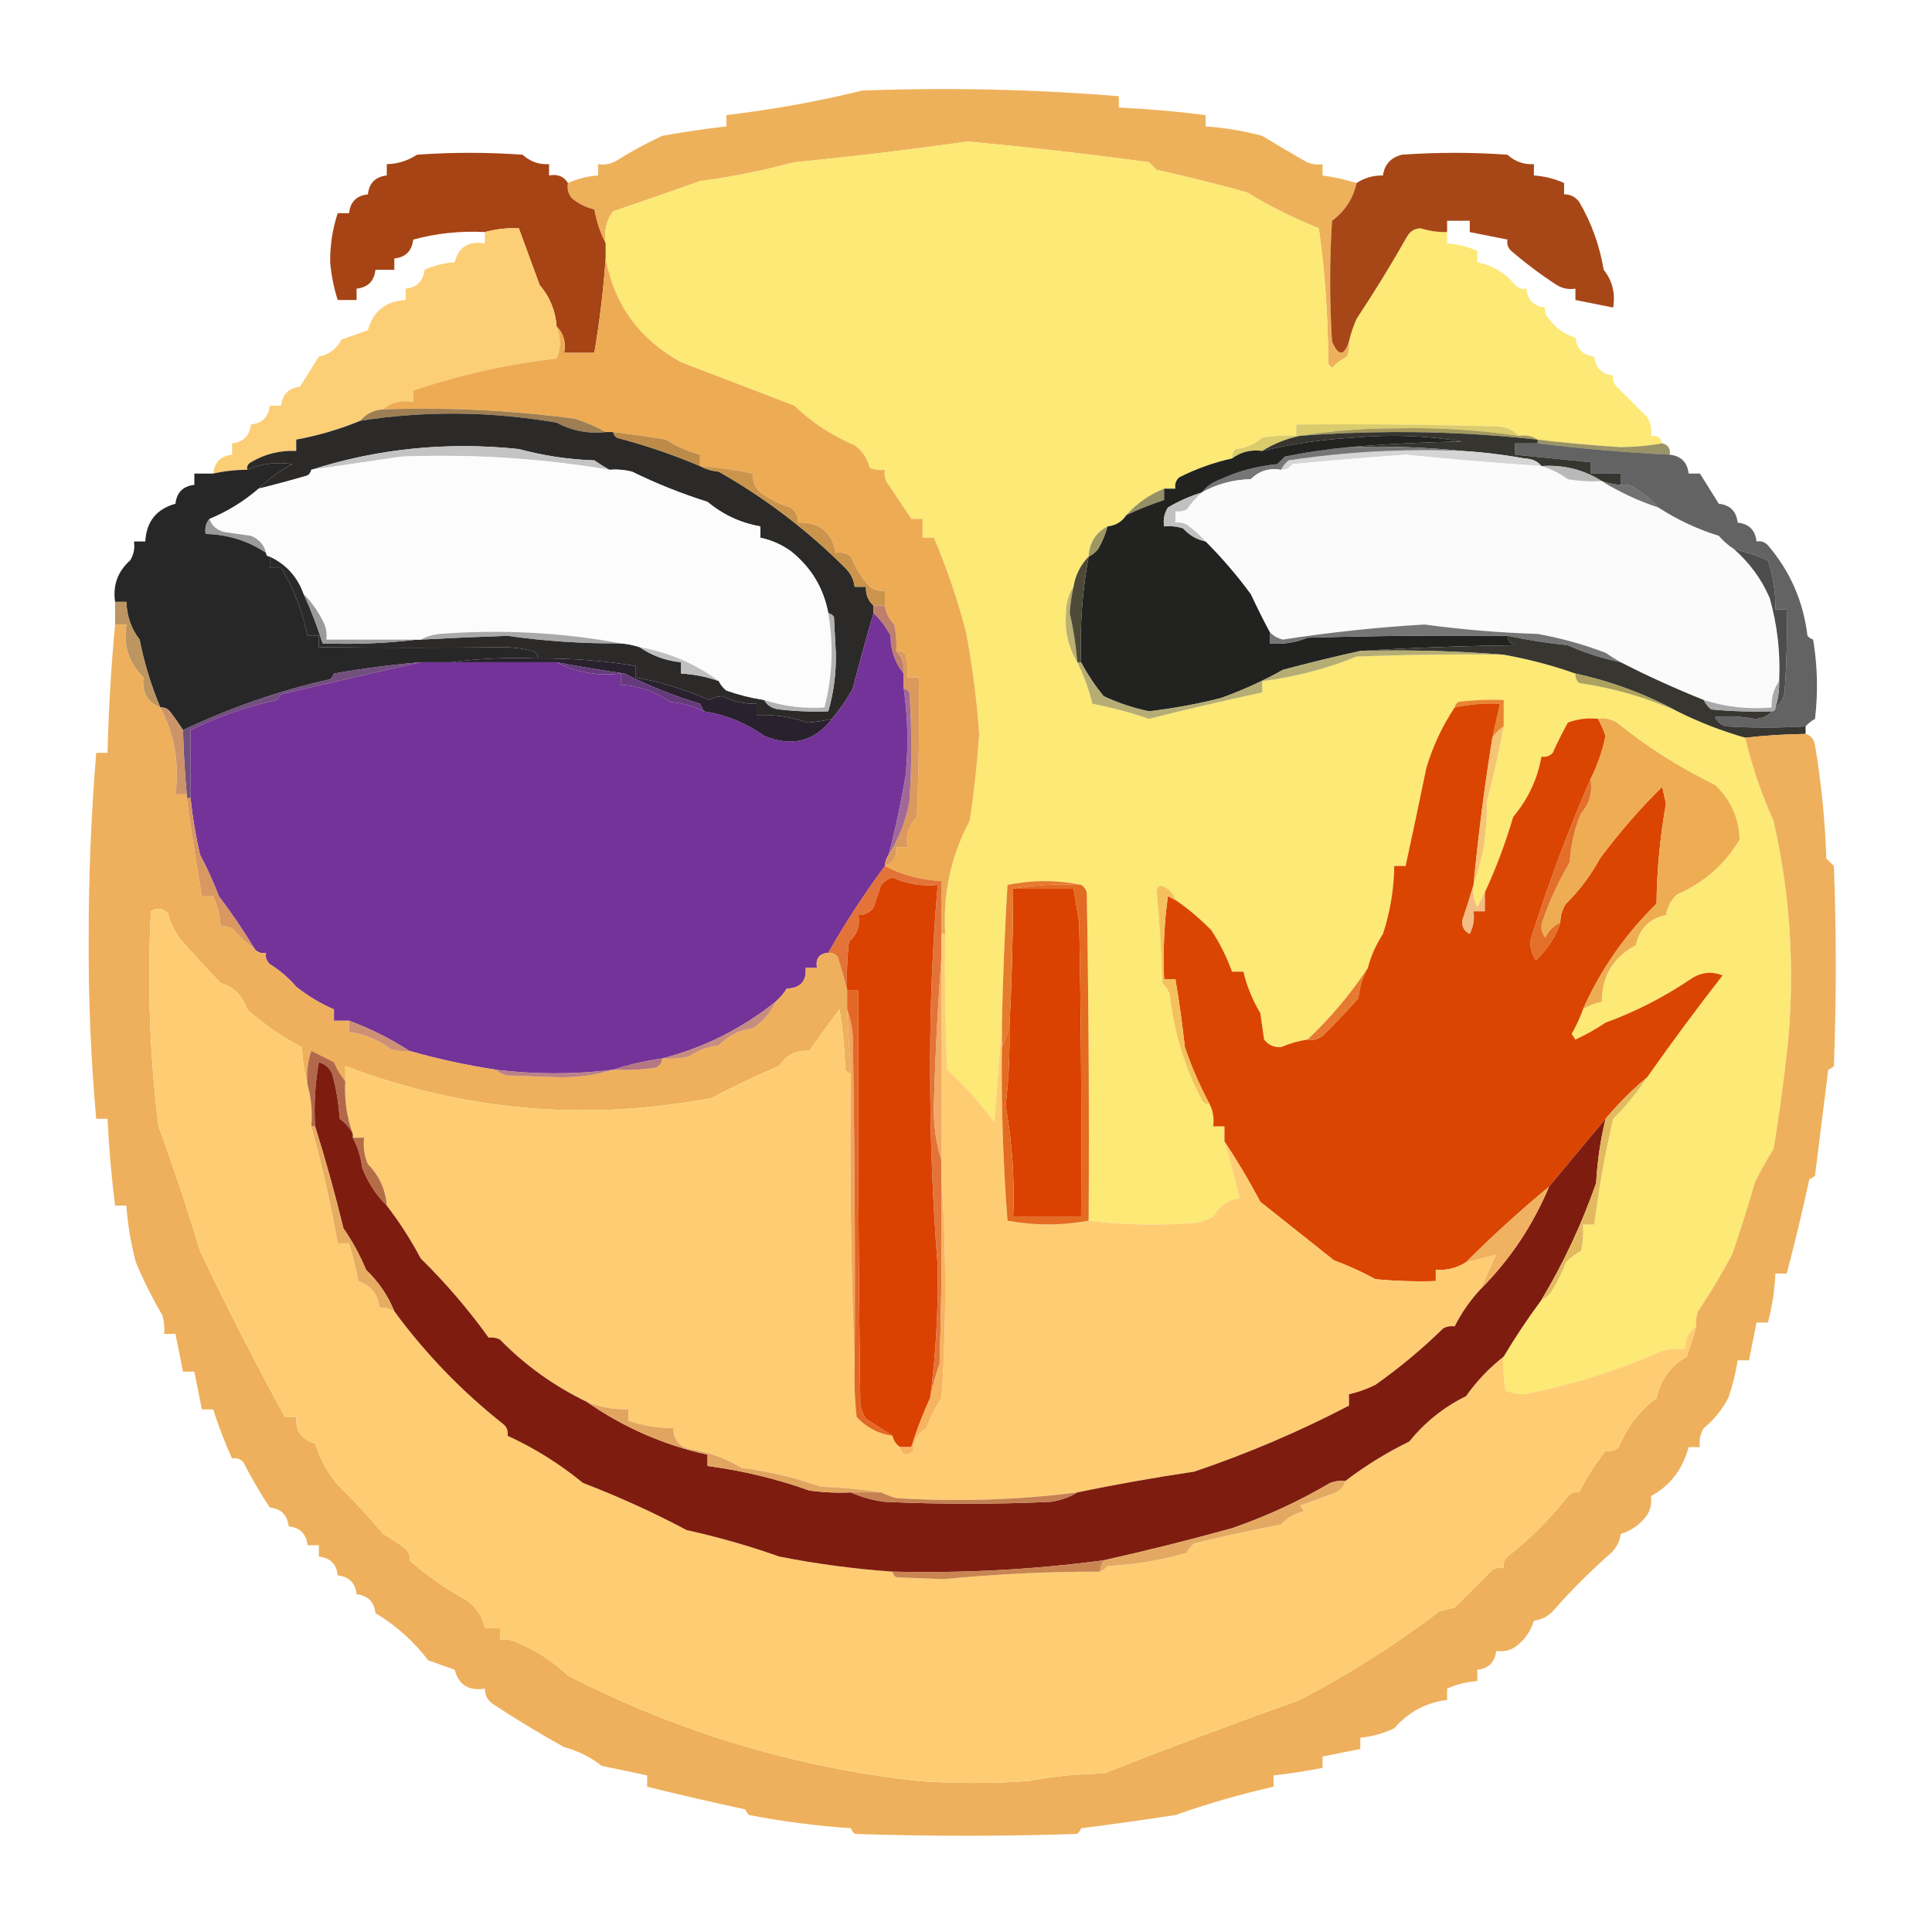 <?xml version="1.0" encoding="UTF-8"?>
<!DOCTYPE svg PUBLIC "-//W3C//DTD SVG 1.1//EN" "http://www.w3.org/Graphics/SVG/1.1/DTD/svg11.dtd">
<svg xmlns="http://www.w3.org/2000/svg" version="1.1" width="512px" height="512px" style="shape-rendering:geometricPrecision; text-rendering:geometricPrecision; image-rendering:optimizeQuality; fill-rule:evenodd; clip-rule:evenodd" xmlns:xlink="http://www.w3.org/1999/xlink">
<g><path style="opacity:0.956" fill="#edad54" d="M 359.5,48.5 C 358.603,52.62 356.436,55.953 353,58.5C 352.333,69.167 352.333,79.833 353,90.5C 354.686,94.448 356.186,94.448 357.5,90.5C 357.657,91.873 357.49,93.207 357,94.5C 355.488,95.257 354.154,96.257 353,97.5C 352.667,97.167 352.333,96.833 352,96.5C 351.974,84.323 351.141,72.323 349.5,60.5C 342.943,57.888 336.61,54.722 330.5,51C 322.57,48.788 314.57,46.788 306.5,45C 305.833,44.333 305.167,43.667 304.5,43C 288.636,40.851 272.636,39.018 256.5,37.5C 241.21,39.664 225.876,41.498 210.5,43C 202.185,45.216 193.852,46.883 185.5,48C 177.773,50.772 170.106,53.439 162.5,56C 160.686,58.481 160.02,61.315 160.5,64.5C 159.079,61.706 158.079,58.706 157.5,55.5C 155.302,54.986 153.302,53.986 151.5,52.5C 150.571,51.311 150.238,49.978 150.5,48.5C 153.025,47.36 155.692,46.693 158.5,46.5C 158.5,45.5 158.5,44.5 158.5,43.5C 160.288,43.785 161.955,43.452 163.5,42.5C 167.422,40.051 171.422,37.884 175.5,36C 181.157,34.983 186.823,34.149 192.5,33.5C 192.5,32.5 192.5,31.5 192.5,30.5C 204.906,29.022 216.906,26.855 228.5,24C 251.209,23.15 273.875,23.65 296.5,25.5C 296.5,26.5 296.5,27.5 296.5,28.5C 304.199,28.864 311.866,29.531 319.5,30.5C 319.5,31.5 319.5,32.5 319.5,33.5C 324.567,33.849 329.567,34.682 334.5,36C 338.149,38.224 341.815,40.391 345.5,42.5C 347.045,43.452 348.712,43.785 350.5,43.5C 350.5,44.5 350.5,45.5 350.5,46.5C 353.564,46.928 356.564,47.594 359.5,48.5 Z"/></g>
<g><path style="opacity:0.997" fill="#fce976" d="M 357.5,90.5 C 357.961,88.45 358.628,86.45 359.5,84.5C 364.247,77.343 368.747,70.01 373,62.5C 373.804,61.196 374.971,60.529 376.5,60.5C 378.782,61.223 381.116,61.557 383.5,61.5C 383.5,62.5 383.5,63.5 383.5,64.5C 386.308,64.693 388.975,65.36 391.5,66.5C 391.5,67.5 391.5,68.5 391.5,69.5C 395.567,70.341 398.901,72.341 401.5,75.5C 402.325,76.386 403.325,76.719 404.5,76.5C 404.833,79.5 406.5,81.167 409.5,81.5C 409.281,82.675 409.614,83.675 410.5,84.5C 412.304,86.98 414.637,88.647 417.5,89.5C 417.833,92.5 419.5,94.167 422.5,94.5C 422.833,97.5 424.5,99.167 427.5,99.5C 427.281,100.675 427.614,101.675 428.5,102.5C 431.167,105.167 433.833,107.833 436.5,110.5C 437.452,112.045 437.785,113.712 437.5,115.5C 439.179,115.285 440.179,115.952 440.5,117.5C 436.916,118.131 433.249,118.465 429.5,118.5C 422.135,118.042 414.802,117.375 407.5,116.5C 406.081,115.549 404.415,115.216 402.5,115.5C 400.974,113.87 398.974,113.037 396.5,113C 378.836,112.5 361.17,112.333 343.5,112.5C 343.5,113.5 343.5,114.5 343.5,115.5C 340.482,115.335 337.482,115.502 334.5,116C 332.51,117.751 330.177,118.751 327.5,119C 326.748,119.671 326.414,120.504 326.5,121.5C 321.713,122.547 317.046,124.214 312.5,126.5C 311.614,127.325 311.281,128.325 311.5,129.5C 310.5,129.5 309.5,129.5 308.5,129.5C 304.611,131.058 301.278,133.391 298.5,136.5C 297.33,138.279 295.664,139.279 293.5,139.5C 290.374,141.16 288.707,143.826 288.5,147.5C 286.319,149.764 284.985,152.431 284.5,155.5C 283.195,157.397 282.529,159.731 282.5,162.5C 282.132,167.278 283.132,171.611 285.5,175.5C 287.221,178.995 288.555,182.661 289.5,186.5C 294.63,187.49 299.63,188.824 304.5,190.5C 314.471,187.982 324.471,185.648 334.5,183.5C 334.5,182.5 334.5,181.5 334.5,180.5C 343.113,179.43 351.446,177.263 359.5,174C 372.496,173.5 385.496,173.333 398.5,173.5C 405.027,174.661 411.36,176.328 417.5,178.5C 417.414,179.496 417.748,180.329 418.5,181C 427.58,182.338 436.246,184.838 444.5,188.5C 450.258,191.376 456.258,193.709 462.5,195.5C 464.3,203.11 466.8,210.444 470,217.5C 474.273,236.242 475.606,255.242 474,274.5C 472.998,284.618 471.664,294.618 470,304.5C 468.187,307.388 466.521,310.388 465,313.5C 463.214,319.86 461.214,326.193 459,332.5C 456.244,337.685 453.244,342.685 450,347.5C 449.51,348.793 449.343,350.127 449.5,351.5C 447.461,352.911 446.461,354.911 446.5,357.5C 444.473,357.338 442.473,357.505 440.5,358C 428.86,363.125 416.694,366.959 404,369.5C 402.236,369.456 400.569,369.122 399,368.5C 398.502,365.518 398.335,362.518 398.5,359.5C 401.588,354.32 404.922,349.32 408.5,344.5C 409.458,344.047 410.292,343.381 411,342.5C 412.604,340.008 413.938,337.341 415,334.5C 416.154,333.257 417.488,332.257 419,331.5C 419.497,329.19 419.663,326.857 419.5,324.5C 420.5,324.5 421.5,324.5 422.5,324.5C 423.694,315.02 425.361,305.686 427.5,296.5C 430.942,293.071 433.942,289.404 436.5,285.5C 442.9,276.394 449.567,267.394 456.5,258.5C 453.547,257.32 450.714,257.653 448,259.5C 440.911,264.284 433.411,268.118 425.5,271C 422.956,272.71 420.289,274.21 417.5,275.5C 417.167,275 416.833,274.5 416.5,274C 417.73,271.852 418.73,269.686 419.5,267.5C 421.011,266.498 422.678,265.831 424.5,265.5C 424.472,258.707 427.472,253.707 433.5,250.5C 434.508,246.026 437.175,243.36 441.5,242.5C 441.826,240.339 442.826,238.506 444.5,237C 451.625,233.867 457.125,229.034 461,222.5C 460.874,216.866 458.707,212.032 454.5,208C 445.142,203.453 436.476,197.953 428.5,191.5C 426.955,190.548 425.288,190.215 423.5,190.5C 420.753,190.187 418.086,190.52 415.5,191.5C 414.046,194.124 412.713,196.79 411.5,199.5C 410.675,200.386 409.675,200.719 408.5,200.5C 407.456,206.443 404.956,211.776 401,216.5C 398.98,223.401 396.48,230.067 393.5,236.5C 392.839,237.718 392.172,239.051 391.5,240.5C 390.534,238.604 390.201,236.604 390.5,234.5C 393.013,227.605 394.18,220.272 394,212.5C 395.753,205.872 397.253,199.205 398.5,192.5C 398.5,190.167 398.5,187.833 398.5,185.5C 394.486,185.334 390.486,185.501 386.5,186C 385.944,186.383 385.611,186.883 385.5,187.5C 382.242,192.355 379.742,197.688 378,203.5C 376.209,212.222 374.376,220.889 372.5,229.5C 371.5,229.5 370.5,229.5 369.5,229.5C 369.407,235.636 368.407,241.636 366.5,247.5C 364.649,250.326 363.316,253.326 362.5,256.5C 357.95,263.393 352.617,269.726 346.5,275.5C 344.11,275.855 341.777,276.522 339.5,277.5C 337.626,277.61 336.126,276.944 335,275.5C 334.667,273.167 334.333,270.833 334,268.5C 331.943,265.053 330.443,261.387 329.5,257.5C 328.5,257.5 327.5,257.5 326.5,257.5C 325.128,253.677 323.295,250.011 321,246.5C 318.023,243.464 314.856,240.797 311.5,238.5C 311.063,236.926 310.063,235.759 308.5,235C 307.517,234.409 306.85,234.743 306.5,236C 307.289,244.131 307.789,252.298 308,260.5C 308.915,261.328 309.581,262.328 310,263.5C 311.075,273.447 313.908,282.781 318.5,291.5C 318.957,292.298 319.624,292.631 320.5,292.5C 321.461,294.265 321.795,296.265 321.5,298.5C 322.5,298.5 323.5,298.5 324.5,298.5C 324.5,299.833 324.5,301.167 324.5,302.5C 325.974,307.522 327.308,312.522 328.5,317.5C 325.376,317.943 323.043,319.61 321.5,322.5C 320.205,323.098 318.872,323.598 317.5,324C 307.658,324.825 297.991,324.658 288.5,323.5C 288.667,294.498 288.5,265.498 288,236.5C 287.722,235.584 287.222,234.918 286.5,234.5C 280.099,233.174 273.599,233.174 267,234.5C 266.267,246.826 265.767,259.16 265.5,271.5C 264.833,280.009 264.167,288.676 263.5,297.5C 259.832,292.335 255.666,287.669 251,283.5C 250.5,271.505 250.333,259.505 250.5,247.5C 249.856,236.8 252.022,226.8 257,217.5C 258.15,209.858 258.983,202.192 259.5,194.5C 258.857,185.415 257.69,176.415 256,167.5C 253.736,158.83 250.902,150.496 247.5,142.5C 246.5,142.5 245.5,142.5 244.5,142.5C 244.5,140.833 244.5,139.167 244.5,137.5C 243.5,137.5 242.5,137.5 241.5,137.5C 239.541,134.528 237.541,131.528 235.5,128.5C 234.571,127.311 234.238,125.978 234.5,124.5C 233.127,124.657 231.793,124.49 230.5,124C 229.896,121.532 228.562,119.532 226.5,118C 220.45,115.424 215.117,111.924 210.5,107.5C 200.442,103.659 190.442,99.826 180.5,96C 169.447,89.915 162.781,80.749 160.5,68.5C 160.5,67.167 160.5,65.833 160.5,64.5C 160.02,61.315 160.686,58.481 162.5,56C 170.106,53.439 177.773,50.772 185.5,48C 193.852,46.883 202.185,45.216 210.5,43C 225.876,41.498 241.21,39.664 256.5,37.5C 272.636,39.018 288.636,40.851 304.5,43C 305.167,43.667 305.833,44.333 306.5,45C 314.57,46.788 322.57,48.788 330.5,51C 336.61,54.722 342.943,57.888 349.5,60.5C 351.141,72.323 351.974,84.323 352,96.5C 352.333,96.833 352.667,97.167 353,97.5C 354.154,96.257 355.488,95.257 357,94.5C 357.49,93.207 357.657,91.873 357.5,90.5 Z"/></g>
<g><path style="opacity:0.977" fill="#a54111" d="M 150.5,48.5 C 150.238,49.978 150.571,51.311 151.5,52.5C 153.302,53.986 155.302,54.986 157.5,55.5C 158.079,58.706 159.079,61.706 160.5,64.5C 160.5,65.833 160.5,67.167 160.5,68.5C 159.91,76.889 158.91,85.222 157.5,93.5C 154.833,93.5 152.167,93.5 149.5,93.5C 150.01,90.612 149.344,88.279 147.5,86.5C 147.213,82.366 145.713,78.699 143,75.5C 141.149,70.473 139.316,65.473 137.5,60.5C 134.43,60.368 131.43,60.701 128.5,61.5C 121.958,61.154 115.624,61.821 109.5,63.5C 109.167,66.5 107.5,68.167 104.5,68.5C 104.5,69.5 104.5,70.5 104.5,71.5C 102.833,71.5 101.167,71.5 99.5,71.5C 99.167,74.5 97.5,76.167 94.5,76.5C 94.5,77.5 94.5,78.5 94.5,79.5C 92.833,79.5 91.167,79.5 89.5,79.5C 88.468,76.294 87.801,72.961 87.5,69.5C 87.459,64.961 88.126,60.628 89.5,56.5C 90.5,56.5 91.5,56.5 92.5,56.5C 92.833,53.5 94.5,51.833 97.5,51.5C 97.833,48.5 99.5,46.833 102.5,46.5C 102.5,45.5 102.5,44.5 102.5,43.5C 105.394,43.444 108.061,42.61 110.5,41C 119.833,40.333 129.167,40.333 138.5,41C 140.48,42.825 142.813,43.658 145.5,43.5C 145.5,44.5 145.5,45.5 145.5,46.5C 147.781,46.077 149.448,46.744 150.5,48.5 Z"/></g>
<g><path style="opacity:0.961" fill="#a44110" d="M 383.5,61.5 C 381.116,61.557 378.782,61.223 376.5,60.5C 374.971,60.529 373.804,61.196 373,62.5C 368.747,70.01 364.247,77.343 359.5,84.5C 358.628,86.45 357.961,88.45 357.5,90.5C 356.186,94.448 354.686,94.448 353,90.5C 352.333,79.833 352.333,69.167 353,58.5C 356.436,55.953 358.603,52.62 359.5,48.5C 361.591,47.135 363.924,46.468 366.5,46.5C 366.903,43.594 368.569,41.761 371.5,41C 380.833,40.333 390.167,40.333 399.5,41C 401.48,42.825 403.813,43.658 406.5,43.5C 406.5,44.5 406.5,45.5 406.5,46.5C 409.308,46.693 411.975,47.36 414.5,48.5C 414.5,49.5 414.5,50.5 414.5,51.5C 416.143,51.48 417.476,52.147 418.5,53.5C 421.73,59.001 423.896,65.001 425,71.5C 427.286,74.365 428.12,77.698 427.5,81.5C 424.167,80.833 420.833,80.167 417.5,79.5C 417.5,78.5 417.5,77.5 417.5,76.5C 415.712,76.785 414.045,76.452 412.5,75.5C 408.319,72.779 404.319,69.779 400.5,66.5C 399.614,65.675 399.281,64.675 399.5,63.5C 396.167,62.833 392.833,62.167 389.5,61.5C 389.5,60.5 389.5,59.5 389.5,58.5C 387.5,58.5 385.5,58.5 383.5,58.5C 383.5,59.5 383.5,60.5 383.5,61.5 Z"/></g>
<g><path style="opacity:0.967" fill="#fccc72" d="M 147.5,86.5 C 148.679,89.371 148.679,92.204 147.5,95C 134.453,96.507 121.787,99.341 109.5,103.5C 109.5,104.5 109.5,105.5 109.5,106.5C 106.302,105.964 103.635,106.631 101.5,108.5C 99.03,108.654 97.03,109.654 95.5,111.5C 90.028,113.768 84.362,115.434 78.5,116.5C 78.5,117.5 78.5,118.5 78.5,119.5C 74.21,119.31 70.21,120.31 66.5,122.5C 65.703,122.957 65.369,123.624 65.5,124.5C 62.455,124.508 59.455,124.841 56.5,125.5C 56.833,122.5 58.5,120.833 61.5,120.5C 61.5,119.5 61.5,118.5 61.5,117.5C 64.5,117.167 66.167,115.5 66.5,112.5C 69.5,112.167 71.167,110.5 71.5,107.5C 72.5,107.5 73.5,107.5 74.5,107.5C 74.833,104.5 76.5,102.833 79.5,102.5C 81.167,99.833 82.833,97.167 84.5,94.5C 87.178,93.999 89.178,92.499 90.5,90C 92.868,89.144 95.202,88.31 97.5,87.5C 98.893,82.463 102.227,79.797 107.5,79.5C 107.5,78.5 107.5,77.5 107.5,76.5C 110.5,76.167 112.167,74.5 112.5,71.5C 115.025,70.36 117.692,69.693 120.5,69.5C 121.506,65.47 124.173,63.803 128.5,64.5C 128.5,63.5 128.5,62.5 128.5,61.5C 131.43,60.701 134.43,60.368 137.5,60.5C 139.316,65.473 141.149,70.473 143,75.5C 145.713,78.699 147.213,82.366 147.5,86.5 Z"/></g>
<g><path style="opacity:0.998" fill="#edac54" d="M 160.5,68.5 C 162.781,80.749 169.447,89.915 180.5,96C 190.442,99.826 200.442,103.659 210.5,107.5C 215.117,111.924 220.45,115.424 226.5,118C 228.562,119.532 229.896,121.532 230.5,124C 231.793,124.49 233.127,124.657 234.5,124.5C 234.238,125.978 234.571,127.311 235.5,128.5C 237.541,131.528 239.541,134.528 241.5,137.5C 242.5,137.5 243.5,137.5 244.5,137.5C 244.5,139.167 244.5,140.833 244.5,142.5C 245.5,142.5 246.5,142.5 247.5,142.5C 250.902,150.496 253.736,158.83 256,167.5C 257.69,176.415 258.857,185.415 259.5,194.5C 258.983,202.192 258.15,209.858 257,217.5C 252.022,226.8 249.856,236.8 250.5,247.5C 250.167,247.5 249.833,247.5 249.5,247.5C 249.5,242.833 249.5,238.167 249.5,233.5C 244.003,233.213 239.003,231.88 234.5,229.5C 236.727,228.599 237.727,226.933 237.5,224.5C 238.5,224.5 239.5,224.5 240.5,224.5C 240.002,221.319 240.835,218.653 243,216.5C 243.5,204.171 243.667,191.838 243.5,179.5C 242.5,179.5 241.5,179.5 240.5,179.5C 240.662,177.473 240.495,175.473 240,173.5C 239.329,172.748 238.496,172.414 237.5,172.5C 237.663,170.143 237.497,167.81 237,165.5C 235.628,164.09 234.795,162.423 234.5,160.5C 234.5,159.167 234.5,157.833 234.5,156.5C 233.022,156.762 231.689,156.429 230.5,155.5C 228.332,153.168 226.665,150.501 225.5,147.5C 224.311,146.571 222.978,146.238 221.5,146.5C 220.439,140.972 217.106,138.305 211.5,138.5C 211.52,136.857 210.853,135.524 209.5,134.5C 206.606,133.601 203.939,132.268 201.5,130.5C 200.05,129.15 199.383,127.484 199.5,125.5C 194.889,124.515 190.222,123.848 185.5,123.5C 185.5,122.5 185.5,121.5 185.5,120.5C 182.327,119.687 179.327,118.353 176.5,116.5C 171.825,115.723 167.158,115.056 162.5,114.5C 161.833,114.5 161.167,114.5 160.5,114.5C 158.04,113.109 155.374,111.942 152.5,111C 135.688,108.73 118.688,107.897 101.5,108.5C 103.635,106.631 106.302,105.964 109.5,106.5C 109.5,105.5 109.5,104.5 109.5,103.5C 121.787,99.341 134.453,96.507 147.5,95C 148.679,92.204 148.679,89.371 147.5,86.5C 149.344,88.279 150.01,90.612 149.5,93.5C 152.167,93.5 154.833,93.5 157.5,93.5C 158.91,85.222 159.91,76.889 160.5,68.5 Z"/></g>
<g><path style="opacity:0.89" fill="#926e3d" d="M 101.5,108.5 C 118.688,107.897 135.688,108.73 152.5,111C 155.374,111.942 158.04,113.109 160.5,114.5C 155.879,115.007 151.546,114.174 147.5,112C 130.067,108.999 112.734,108.833 95.5,111.5C 97.03,109.654 99.03,108.654 101.5,108.5 Z"/></g>
<g><path style="opacity:0.999" fill="#2c2a29" d="M 160.5,114.5 C 161.167,114.5 161.833,114.5 162.5,114.5C 162.611,115.117 162.944,115.617 163.5,116C 171.03,117.974 178.364,120.474 185.5,123.5C 186.952,124.302 188.618,124.802 190.5,125C 202.844,132.018 214.011,140.518 224,150.5C 225.438,151.9 226.271,153.567 226.5,155.5C 227.5,155.5 228.5,155.5 229.5,155.5C 229.392,157.514 230.058,159.18 231.5,160.5C 231.5,161.167 231.5,161.833 231.5,162.5C 229.566,169.047 227.733,175.713 226,182.5C 224.391,185.407 222.558,188.073 220.5,190.5C 218.383,191.014 216.216,191.347 214,191.5C 209.707,189.982 205.207,189.316 200.5,189.5C 200.5,188.5 200.5,187.5 200.5,186.5C 197.275,186.589 194.275,185.923 191.5,184.5C 190.228,184.57 189.062,184.903 188,185.5C 181.741,182.803 175.241,180.803 168.5,179.5C 168.5,178.5 168.5,177.5 168.5,176.5C 160.004,175.083 151.337,174.416 142.5,174.5C 142.53,173.503 142.03,172.836 141,172.5C 138.709,171.928 136.375,171.594 134,171.5C 117.536,171.704 101.036,171.704 84.5,171.5C 84.5,170.5 84.5,169.5 84.5,168.5C 83.5,168.5 82.5,168.5 81.5,168.5C 80.161,161.988 77.827,155.988 74.5,150.5C 73.5,150.5 72.5,150.5 71.5,150.5C 71.5,149.5 71.5,148.5 71.5,147.5C 75.884,149.553 78.884,152.886 80.5,157.5C 82.432,161.703 84.099,166.036 85.5,170.5C 94.017,170.826 102.35,170.493 110.5,169.5C 110.833,169.5 111.167,169.5 111.5,169.5C 119.159,169.09 126.826,168.757 134.5,168.5C 144.338,169.907 154.338,170.574 164.5,170.5C 166.216,170.629 167.883,170.962 169.5,171.5C 172.793,173.776 176.46,175.109 180.5,175.5C 180.5,176.5 180.5,177.5 180.5,178.5C 183.983,178.691 187.316,179.357 190.5,180.5C 190.953,181.458 191.619,182.292 192.5,183C 195.777,184.143 199.11,184.977 202.5,185.5C 203.347,186.966 204.68,187.8 206.5,188C 210.821,188.499 215.154,188.666 219.5,188.5C 220.953,183.537 221.62,178.37 221.5,173C 221.333,169.833 221.167,166.667 221,163.5C 220.617,162.944 220.117,162.611 219.5,162.5C 218.239,155.773 214.906,150.273 209.5,146C 207.065,144.285 204.398,143.118 201.5,142.5C 201.5,141.5 201.5,140.5 201.5,139.5C 196.282,138.591 191.615,136.424 187.5,133C 180.604,130.826 173.937,128.16 167.5,125C 165.527,124.505 163.527,124.338 161.5,124.5C 160.192,123.768 158.858,122.934 157.5,122C 150.706,121.777 144.039,120.777 137.5,119C 118.516,117.019 100.182,118.853 82.5,124.5C 82.389,125.117 82.056,125.617 81.5,126C 77.16,127.282 72.827,128.449 68.5,129.5C 71.194,126.91 74.194,124.743 77.5,123C 73.285,122.341 69.285,122.841 65.5,124.5C 65.369,123.624 65.703,122.957 66.5,122.5C 70.21,120.31 74.21,119.31 78.5,119.5C 78.5,118.5 78.5,117.5 78.5,116.5C 84.362,115.434 90.028,113.768 95.5,111.5C 112.734,108.833 130.067,108.999 147.5,112C 151.546,114.174 155.879,115.007 160.5,114.5 Z"/></g>
<g><path style="opacity:0.98" fill="#d9ca69" d="M 402.5,115.5 C 391.769,113.925 380.936,113.258 370,113.5C 361.139,113.502 352.639,114.169 344.5,115.5C 340.955,116.239 337.622,117.572 334.5,119.5C 331.487,119.107 328.82,119.774 326.5,121.5C 326.414,120.504 326.748,119.671 327.5,119C 330.177,118.751 332.51,117.751 334.5,116C 337.482,115.502 340.482,115.335 343.5,115.5C 343.5,114.5 343.5,113.5 343.5,112.5C 361.17,112.333 378.836,112.5 396.5,113C 398.974,113.037 400.974,113.87 402.5,115.5 Z"/></g>
<g><path style="opacity:0.922" fill="#9c9150" d="M 402.5,115.5 C 404.415,115.216 406.081,115.549 407.5,116.5C 394.744,115.098 381.911,114.431 369,114.5C 360.801,114.547 352.634,114.88 344.5,115.5C 352.639,114.169 361.139,113.502 370,113.5C 380.936,113.258 391.769,113.925 402.5,115.5 Z"/></g>
<g><path style="opacity:0.986" fill="#bc8a47" d="M 162.5,114.5 C 167.158,115.056 171.825,115.723 176.5,116.5C 179.327,118.353 182.327,119.687 185.5,120.5C 185.5,121.5 185.5,122.5 185.5,123.5C 178.364,120.474 171.03,117.974 163.5,116C 162.944,115.617 162.611,115.117 162.5,114.5 Z"/></g>
<g><path style="opacity:0.82" fill="#837b46" d="M 407.5,117.5 C 407.5,117.167 407.5,116.833 407.5,116.5C 414.802,117.375 422.135,118.042 429.5,118.5C 433.249,118.465 436.916,118.131 440.5,117.5C 442.048,117.821 442.715,118.821 442.5,120.5C 430.781,119.911 419.115,118.911 407.5,117.5 Z"/></g>
<g><path style="opacity:0.986" fill="#34332d" d="M 407.5,116.5 C 407.5,116.833 407.5,117.167 407.5,117.5C 405.5,117.5 403.5,117.5 401.5,117.5C 401.5,118.5 401.5,119.5 401.5,120.5C 408.167,121.167 414.833,121.833 421.5,122.5C 421.5,123.5 421.5,124.5 421.5,125.5C 424.167,125.5 426.833,125.5 429.5,125.5C 429.5,126.5 429.5,127.5 429.5,128.5C 427.784,128.371 426.117,128.038 424.5,127.5C 419.703,124.459 414.37,123.126 408.5,123.5C 407.486,122.235 405.986,121.569 404,121.5C 398.533,120.506 393.033,119.84 387.5,119.5C 377.681,118.506 367.681,118.173 357.5,118.5C 367.325,117.67 377.325,117.17 387.5,117C 377.908,115.413 368.242,115.08 358.5,116C 350.357,116.464 342.357,117.631 334.5,119.5C 337.622,117.572 340.955,116.239 344.5,115.5C 352.634,114.88 360.801,114.547 369,114.5C 381.911,114.431 394.744,115.098 407.5,116.5 Z"/></g>
<g><path style="opacity:0.994" fill="#c4c4c4" d="M 161.5,124.5 C 143.396,121.46 125.062,120.293 106.5,121C 98.412,122.169 90.412,123.335 82.5,124.5C 100.182,118.853 118.516,117.019 137.5,119C 144.039,120.777 150.706,121.777 157.5,122C 158.858,122.934 160.192,123.768 161.5,124.5 Z"/></g>
<g><path style="opacity:0.995" fill="#d5d5d5" d="M 387.5,119.5 C 393.033,119.84 398.533,120.506 404,121.5C 405.986,121.569 407.486,122.235 408.5,123.5C 396.455,122.709 384.455,121.709 372.5,120.5C 362.504,121.217 352.504,122.051 342.5,123C 341.756,124.039 340.756,124.539 339.5,124.5C 339.953,123.542 340.619,122.708 341.5,122C 356.718,119.712 372.051,118.879 387.5,119.5 Z"/></g>
<g><path style="opacity:0.999" fill="#fcfcfc" d="M 161.5,124.5 C 163.527,124.338 165.527,124.505 167.5,125C 173.937,128.16 180.604,130.826 187.5,133C 191.615,136.424 196.282,138.591 201.5,139.5C 201.5,140.5 201.5,141.5 201.5,142.5C 204.398,143.118 207.065,144.285 209.5,146C 214.906,150.273 218.239,155.773 219.5,162.5C 220.952,170.922 220.619,179.255 218.5,187.5C 212.943,187.847 207.61,187.18 202.5,185.5C 199.11,184.977 195.777,184.143 192.5,183C 191.619,182.292 190.953,181.458 190.5,180.5C 184.287,175.905 177.287,172.905 169.5,171.5C 167.883,170.962 166.216,170.629 164.5,170.5C 148.814,167.585 132.814,166.752 116.5,168C 114.618,168.198 112.952,168.698 111.5,169.5C 111.167,169.5 110.833,169.5 110.5,169.5C 102.5,169.5 94.5,169.5 86.5,169.5C 86.657,168.127 86.49,166.793 86,165.5C 84.611,162.433 82.778,159.767 80.5,157.5C 78.884,152.886 75.884,149.553 71.5,147.5C 70.833,147.5 70.5,147.167 70.5,146.5C 69.969,144.376 68.635,142.876 66.5,142C 64.167,141.667 61.833,141.333 59.5,141C 57.456,140.502 56.122,139.335 55.5,137.5C 60.229,135.555 64.562,132.888 68.5,129.5C 72.827,128.449 77.16,127.282 81.5,126C 82.056,125.617 82.389,125.117 82.5,124.5C 90.412,123.335 98.412,122.169 106.5,121C 125.062,120.293 143.396,121.46 161.5,124.5 Z"/></g>
<g><path style="opacity:0.953" fill="#6f6f6f" d="M 357.5,118.5 C 367.681,118.173 377.681,118.506 387.5,119.5C 372.051,118.879 356.718,119.712 341.5,122C 340.619,122.708 339.953,123.542 339.5,124.5C 336.335,123.964 333.669,124.797 331.5,127C 326.795,127.114 322.462,128.281 318.5,130.5C 319.737,128.903 321.404,127.737 323.5,127C 328.218,124.82 333.218,123.487 338.5,123C 339.167,122.333 339.833,121.667 340.5,121C 346.136,119.85 351.803,119.017 357.5,118.5 Z"/></g>
<g><path style="opacity:0.999" fill="#fbfbfb" d="M 408.5,123.5 C 410.953,124.217 413.287,125.384 415.5,127C 418.482,127.498 421.482,127.665 424.5,127.5C 429.12,130.387 434.12,132.72 439.5,134.5C 444.455,137.718 449.788,140.218 455.5,142C 456.731,143.405 458.064,144.571 459.5,145.5C 463.676,149.165 466.843,153.498 469,158.5C 471.028,165.694 471.861,173.027 471.5,180.5C 470.076,182.515 469.41,184.848 469.5,187.5C 463.252,188.022 457.252,187.355 451.5,185.5C 444.011,182.507 436.677,179.173 429.5,175.5C 428.192,174.768 426.858,173.934 425.5,173C 419.706,170.78 413.706,169.114 407.5,168C 397.458,167.678 387.458,166.845 377.5,165.5C 364.885,166.239 352.385,167.572 340,169.5C 338.566,169.138 337.399,168.472 336.5,167.5C 334.825,164.394 333.158,161.061 331.5,157.5C 327.834,152.504 323.834,147.837 319.5,143.5C 318.064,141.917 316.398,140.417 314.5,139C 313.552,138.517 312.552,138.351 311.5,138.5C 311.5,137.5 311.5,136.5 311.5,135.5C 312.552,135.649 313.552,135.483 314.5,135C 315.699,133.306 317.032,131.806 318.5,130.5C 322.462,128.281 326.795,127.114 331.5,127C 333.669,124.797 336.335,123.964 339.5,124.5C 340.756,124.539 341.756,124.039 342.5,123C 352.504,122.051 362.504,121.217 372.5,120.5C 384.455,121.709 396.455,122.709 408.5,123.5 Z"/></g>
<g><path style="opacity:0.968" fill="#202020" d="M 68.5,129.5 C 64.562,132.888 60.229,135.555 55.5,137.5C 54.566,138.568 54.232,139.901 54.5,141.5C 60.376,141.632 65.71,143.299 70.5,146.5C 70.5,147.167 70.833,147.5 71.5,147.5C 71.5,148.5 71.5,149.5 71.5,150.5C 72.5,150.5 73.5,150.5 74.5,150.5C 77.827,155.988 80.161,161.988 81.5,168.5C 82.5,168.5 83.5,168.5 84.5,168.5C 84.5,169.5 84.5,170.5 84.5,171.5C 101.036,171.704 117.536,171.704 134,171.5C 136.375,171.594 138.709,171.928 141,172.5C 142.03,172.836 142.53,173.503 142.5,174.5C 134.648,174.175 126.982,174.508 119.5,175.5C 116.833,175.5 114.167,175.5 111.5,175.5C 103.804,176.145 96.138,177.145 88.5,178.5C 88.291,179.086 87.957,179.586 87.5,180C 74.011,183.028 61.011,187.528 48.5,193.5C 47.453,191.849 46.286,190.183 45,188.5C 44.329,187.748 43.496,187.414 42.5,187.5C 40.071,181.743 38.237,175.743 37,169.5C 34.779,166.607 33.612,163.274 33.5,159.5C 32.5,159.5 31.5,159.5 30.5,159.5C 29.861,155.112 31.194,151.446 34.5,148.5C 35.452,146.955 35.785,145.288 35.5,143.5C 36.5,143.5 37.5,143.5 38.5,143.5C 38.798,138.222 41.465,134.888 46.5,133.5C 46.833,130.5 48.5,128.833 51.5,128.5C 51.5,127.5 51.5,126.5 51.5,125.5C 53.167,125.5 54.833,125.5 56.5,125.5C 59.455,124.841 62.455,124.508 65.5,124.5C 69.285,122.841 73.285,122.341 77.5,123C 74.194,124.743 71.194,126.91 68.5,129.5 Z"/></g>
<g><path style="opacity:0.816" fill="#a9a9a9" d="M 408.5,123.5 C 414.37,123.126 419.703,124.459 424.5,127.5C 421.482,127.665 418.482,127.498 415.5,127C 413.287,125.384 410.953,124.217 408.5,123.5 Z"/></g>
<g><path style="opacity:0.918" fill="#666666" d="M 424.5,127.5 C 426.117,128.038 427.784,128.371 429.5,128.5C 430.978,128.238 432.311,128.571 433.5,129.5C 435.786,130.819 437.786,132.485 439.5,134.5C 434.12,132.72 429.12,130.387 424.5,127.5 Z"/></g>
<g><path style="opacity:0.82" fill="#7e7644" d="M 308.5,129.5 C 308.5,130.5 308.5,131.5 308.5,132.5C 305.099,133.634 301.766,134.968 298.5,136.5C 301.278,133.391 304.611,131.058 308.5,129.5 Z"/></g>
<g><path style="opacity:1" fill="#222221" d="M 357.5,118.5 C 351.803,119.017 346.136,119.85 340.5,121C 339.833,121.667 339.167,122.333 338.5,123C 333.218,123.487 328.218,124.82 323.5,127C 321.404,127.737 319.737,128.903 318.5,130.5C 315.366,131.473 312.366,132.807 309.5,134.5C 308.548,136.045 308.215,137.712 308.5,139.5C 310.199,139.34 311.866,139.506 313.5,140C 315.132,141.82 317.132,142.986 319.5,143.5C 323.834,147.837 327.834,152.504 331.5,157.5C 333.158,161.061 334.825,164.394 336.5,167.5C 336.5,168.5 336.5,169.5 336.5,170.5C 339.978,170.816 343.312,170.316 346.5,169C 364.164,168.5 381.83,168.333 399.5,168.5C 399.577,169.75 400.244,170.583 401.5,171C 387.661,171.169 373.994,171.669 360.5,172.5C 353.713,173.999 346.88,175.665 340,177.5C 334.704,180.467 329.204,182.967 323.5,185C 317.268,186.572 310.934,187.739 304.5,188.5C 300.311,187.622 296.311,186.289 292.5,184.5C 290.164,181.662 288.164,178.662 286.5,175.5C 286.133,166.057 286.8,156.724 288.5,147.5C 289.458,147.047 290.292,146.381 291,145.5C 292.122,143.58 292.956,141.58 293.5,139.5C 295.664,139.279 297.33,138.279 298.5,136.5C 301.766,134.968 305.099,133.634 308.5,132.5C 308.5,131.5 308.5,130.5 308.5,129.5C 309.5,129.5 310.5,129.5 311.5,129.5C 311.281,128.325 311.614,127.325 312.5,126.5C 317.046,124.214 321.713,122.547 326.5,121.5C 328.82,119.774 331.487,119.107 334.5,119.5C 342.357,117.631 350.357,116.464 358.5,116C 368.242,115.08 377.908,115.413 387.5,117C 377.325,117.17 367.325,117.67 357.5,118.5 Z"/></g>
<g><path style="opacity:0.846" fill="#b6b6b6" d="M 318.5,130.5 C 317.032,131.806 315.699,133.306 314.5,135C 313.552,135.483 312.552,135.649 311.5,135.5C 311.5,136.5 311.5,137.5 311.5,138.5C 312.552,138.351 313.552,138.517 314.5,139C 316.398,140.417 318.064,141.917 319.5,143.5C 317.132,142.986 315.132,141.82 313.5,140C 311.866,139.506 310.199,139.34 308.5,139.5C 308.215,137.712 308.548,136.045 309.5,134.5C 312.366,132.807 315.366,131.473 318.5,130.5 Z"/></g>
<g><path style="opacity:0.804" fill="#818181" d="M 55.5,137.5 C 56.122,139.335 57.456,140.502 59.5,141C 61.833,141.333 64.167,141.667 66.5,142C 68.635,142.876 69.969,144.376 70.5,146.5C 65.71,143.299 60.376,141.632 54.5,141.5C 54.232,139.901 54.566,138.568 55.5,137.5 Z"/></g>
<g><path style="opacity:0.894" fill="#948b4e" d="M 293.5,139.5 C 292.956,141.58 292.122,143.58 291,145.5C 290.292,146.381 289.458,147.047 288.5,147.5C 288.707,143.826 290.374,141.16 293.5,139.5 Z"/></g>
<g><path style="opacity:0.693" fill="#1f1f1f" d="M 407.5,117.5 C 419.115,118.911 430.781,119.911 442.5,120.5C 445.5,120.833 447.167,122.5 447.5,125.5C 448.5,125.5 449.5,125.5 450.5,125.5C 452.167,128.167 453.833,130.833 455.5,133.5C 458.5,133.833 460.167,135.5 460.5,138.5C 463.5,138.833 465.167,140.5 465.5,143.5C 466.675,143.281 467.675,143.614 468.5,144.5C 474.395,151.35 477.895,159.35 479,168.5C 479.414,168.957 479.914,169.291 480.5,169.5C 481.664,176.476 481.831,183.476 481,190.5C 480.005,191.066 479.172,191.733 478.5,192.5C 471.453,192.917 464.453,192.917 457.5,192.5C 456.09,192.132 455.09,191.299 454.5,190C 458.001,189.664 461.501,189.831 465,190.5C 466.986,190.431 468.486,189.765 469.5,188.5C 470.167,188.5 470.5,188.167 470.5,187.5C 472.117,186.411 472.95,184.744 473,182.5C 473.5,175.508 473.666,168.508 473.5,161.5C 472.5,161.5 471.5,161.5 470.5,161.5C 470.567,156.964 469.901,152.631 468.5,148.5C 465.618,147.23 462.618,146.23 459.5,145.5C 458.064,144.571 456.731,143.405 455.5,142C 449.788,140.218 444.455,137.718 439.5,134.5C 437.786,132.485 435.786,130.819 433.5,129.5C 432.311,128.571 430.978,128.238 429.5,128.5C 429.5,127.5 429.5,126.5 429.5,125.5C 426.833,125.5 424.167,125.5 421.5,125.5C 421.5,124.5 421.5,123.5 421.5,122.5C 414.833,121.833 408.167,121.167 401.5,120.5C 401.5,119.5 401.5,118.5 401.5,117.5C 403.5,117.5 405.5,117.5 407.5,117.5 Z"/></g>
<g><path style="opacity:0.992" fill="#ca934b" d="M 185.5,123.5 C 190.222,123.848 194.889,124.515 199.5,125.5C 199.383,127.484 200.05,129.15 201.5,130.5C 203.939,132.268 206.606,133.601 209.5,134.5C 210.853,135.524 211.52,136.857 211.5,138.5C 217.106,138.305 220.439,140.972 221.5,146.5C 222.978,146.238 224.311,146.571 225.5,147.5C 226.665,150.501 228.332,153.168 230.5,155.5C 231.689,156.429 233.022,156.762 234.5,156.5C 234.5,157.833 234.5,159.167 234.5,160.5C 233.5,160.5 232.5,160.5 231.5,160.5C 230.058,159.18 229.392,157.514 229.5,155.5C 228.5,155.5 227.5,155.5 226.5,155.5C 226.271,153.567 225.438,151.9 224,150.5C 214.011,140.518 202.844,132.018 190.5,125C 188.618,124.802 186.952,124.302 185.5,123.5 Z"/></g>
<g><path style="opacity:0.863" fill="#b0a559" d="M 284.5,155.5 C 283.971,157.783 283.637,160.117 283.5,162.5C 284.471,166.78 285.137,171.113 285.5,175.5C 283.132,171.611 282.132,167.278 282.5,162.5C 282.529,159.731 283.195,157.397 284.5,155.5 Z"/></g>
<g><path style="opacity:0.949" fill="#433f2d" d="M 288.5,147.5 C 286.8,156.724 286.133,166.057 286.5,175.5C 286.167,175.5 285.833,175.5 285.5,175.5C 285.137,171.113 284.471,166.78 283.5,162.5C 283.637,160.117 283.971,157.783 284.5,155.5C 284.985,152.431 286.319,149.764 288.5,147.5 Z"/></g>
<g><path style="opacity:0.98" fill="#be7d6a" d="M 231.5,160.5 C 232.5,160.5 233.5,160.5 234.5,160.5C 234.795,162.423 235.628,164.09 237,165.5C 237.497,167.81 237.663,170.143 237.5,172.5C 239.081,174.142 239.747,176.142 239.5,178.5C 237.18,175.716 236.013,172.383 236,168.5C 234.758,166.141 233.258,164.141 231.5,162.5C 231.5,161.833 231.5,161.167 231.5,160.5 Z"/></g>
<g><path style="opacity:0.999" fill="#743398" d="M 231.5,162.5 C 233.258,164.141 234.758,166.141 236,168.5C 236.013,172.383 237.18,175.716 239.5,178.5C 239.5,179.833 239.5,181.167 239.5,182.5C 240.6,190.118 240.767,197.785 240,205.5C 238.785,212.755 237.285,219.755 235.5,226.5C 234.89,227.391 234.557,228.391 234.5,229.5C 229.024,236.88 224.024,244.546 219.5,252.5C 217.088,252.694 216.088,254.027 216.5,256.5C 215.5,256.5 214.5,256.5 213.5,256.5C 213.785,260.038 212.118,261.871 208.5,262C 207.635,263.359 206.635,264.526 205.5,265.5C 196.476,272.679 186.476,277.679 175.5,280.5C 170.965,281.137 166.632,282.137 162.5,283.5C 152.162,284.755 141.829,284.755 131.5,283.5C 123.681,282.311 116.014,280.644 108.5,278.5C 103.488,275.269 98.155,272.602 92.5,270.5C 91.167,270.5 89.833,270.5 88.5,270.5C 88.5,269.5 88.5,268.5 88.5,267.5C 84.947,265.963 81.613,263.963 78.5,261.5C 76.486,259.155 74.153,257.155 71.5,255.5C 70.614,254.675 70.281,253.675 70.5,252.5C 69.209,252.737 68.209,252.404 67.5,251.5C 64.601,246.718 61.434,242.051 58,237.5C 56.578,233.734 54.911,230.067 53,226.5C 51.853,221.534 51.02,216.534 50.5,211.5C 50.5,205.5 50.5,199.5 50.5,193.5C 57.767,189.889 65.434,187.222 73.5,185.5C 73.709,184.914 74.043,184.414 74.5,184C 86.875,181.073 99.209,178.24 111.5,175.5C 114.167,175.5 116.833,175.5 119.5,175.5C 128.833,175.5 138.167,175.5 147.5,175.5C 152.712,178.198 158.378,179.198 164.5,178.5C 164.5,179.5 164.5,180.5 164.5,181.5C 169.235,181.71 173.568,183.21 177.5,186C 180.721,186.278 183.721,187.111 186.5,188.5C 192.315,189.385 197.648,191.552 202.5,195C 209.805,198.02 215.805,196.52 220.5,190.5C 222.558,188.073 224.391,185.407 226,182.5C 227.733,175.713 229.566,169.047 231.5,162.5 Z"/></g>
<g><path style="opacity:0.914" fill="#696969" d="M 429.5,175.5 C 424.683,174.528 420.016,173.028 415.5,171C 410.08,170.442 404.747,169.609 399.5,168.5C 381.83,168.333 364.164,168.5 346.5,169C 343.312,170.316 339.978,170.816 336.5,170.5C 336.5,169.5 336.5,168.5 336.5,167.5C 337.399,168.472 338.566,169.138 340,169.5C 352.385,167.572 364.885,166.239 377.5,165.5C 387.458,166.845 397.458,167.678 407.5,168C 413.706,169.114 419.706,170.78 425.5,173C 426.858,173.934 428.192,174.768 429.5,175.5 Z"/></g>
<g><path style="opacity:0.776" fill="#919191" d="M 164.5,170.5 C 154.338,170.574 144.338,169.907 134.5,168.5C 126.826,168.757 119.159,169.09 111.5,169.5C 112.952,168.698 114.618,168.198 116.5,168C 132.814,166.752 148.814,167.585 164.5,170.5 Z"/></g>
<g><path style="opacity:0.889" fill="#8f8f8f" d="M 80.5,157.5 C 82.778,159.767 84.611,162.433 86,165.5C 86.49,166.793 86.657,168.127 86.5,169.5C 94.5,169.5 102.5,169.5 110.5,169.5C 102.35,170.493 94.017,170.826 85.5,170.5C 84.099,166.036 82.432,161.703 80.5,157.5 Z"/></g>
<g><path style="opacity:0.922" fill="#bbbbbb" d="M 169.5,171.5 C 177.287,172.905 184.287,175.905 190.5,180.5C 187.316,179.357 183.983,178.691 180.5,178.5C 180.5,177.5 180.5,176.5 180.5,175.5C 176.46,175.109 172.793,173.776 169.5,171.5 Z"/></g>
<g><path style="opacity:0.969" fill="#484848" d="M 459.5,145.5 C 462.618,146.23 465.618,147.23 468.5,148.5C 469.901,152.631 470.567,156.964 470.5,161.5C 471.5,161.5 472.5,161.5 473.5,161.5C 473.666,168.508 473.5,175.508 473,182.5C 472.95,184.744 472.117,186.411 470.5,187.5C 471.219,185.236 471.552,182.903 471.5,180.5C 471.861,173.027 471.028,165.694 469,158.5C 466.843,153.498 463.676,149.165 459.5,145.5 Z"/></g>
<g><path style="opacity:0.847" fill="#b18244" d="M 30.5,159.5 C 31.5,159.5 32.5,159.5 33.5,159.5C 33.612,163.274 34.779,166.607 37,169.5C 38.237,175.743 40.071,181.743 42.5,187.5C 39.057,186.117 37.557,183.45 38,179.5C 34.095,175.649 32.595,170.982 33.5,165.5C 32.5,165.5 31.5,165.5 30.5,165.5C 30.5,163.5 30.5,161.5 30.5,159.5 Z"/></g>
<g><path style="opacity:0.982" fill="#35332d" d="M 399.5,168.5 C 404.747,169.609 410.08,170.442 415.5,171C 420.016,173.028 424.683,174.528 429.5,175.5C 436.677,179.173 444.011,182.507 451.5,185.5C 451.953,186.458 452.619,187.292 453.5,188C 458.823,188.499 464.156,188.666 469.5,188.5C 468.486,189.765 466.986,190.431 465,190.5C 461.501,189.831 458.001,189.664 454.5,190C 455.09,191.299 456.09,192.132 457.5,192.5C 464.453,192.917 471.453,192.917 478.5,192.5C 478.5,193.167 478.5,193.833 478.5,194.5C 473.146,194.569 467.813,194.902 462.5,195.5C 456.258,193.709 450.258,191.376 444.5,188.5C 436.068,183.931 427.068,180.597 417.5,178.5C 411.36,176.328 405.027,174.661 398.5,173.5C 386.011,172.505 373.344,172.171 360.5,172.5C 373.994,171.669 387.661,171.169 401.5,171C 400.244,170.583 399.577,169.75 399.5,168.5 Z"/></g>
<g><path style="opacity:0.851" fill="#5b316a" d="M 111.5,175.5 C 99.209,178.24 86.875,181.073 74.5,184C 74.043,184.414 73.709,184.914 73.5,185.5C 65.434,187.222 57.767,189.889 50.5,193.5C 50.5,199.5 50.5,205.5 50.5,211.5C 50.167,211.5 49.833,211.5 49.5,211.5C 49.5,211.167 49.5,210.833 49.5,210.5C 48.968,204.848 48.635,199.181 48.5,193.5C 61.011,187.528 74.011,183.028 87.5,180C 87.957,179.586 88.291,179.086 88.5,178.5C 96.138,177.145 103.804,176.145 111.5,175.5 Z"/></g>
<g><path style="opacity:0.997" fill="#db995e" d="M 237.5,172.5 C 238.496,172.414 239.329,172.748 240,173.5C 240.495,175.473 240.662,177.473 240.5,179.5C 241.5,179.5 242.5,179.5 243.5,179.5C 243.667,191.838 243.5,204.171 243,216.5C 240.835,218.653 240.002,221.319 240.5,224.5C 239.5,224.5 238.5,224.5 237.5,224.5C 237.727,226.933 236.727,228.599 234.5,229.5C 234.557,228.391 234.89,227.391 235.5,226.5C 238.186,222.296 240.019,217.629 241,212.5C 241.667,202.833 241.667,193.167 241,183.5C 240.617,182.944 240.117,182.611 239.5,182.5C 239.5,181.167 239.5,179.833 239.5,178.5C 239.747,176.142 239.081,174.142 237.5,172.5 Z"/></g>
<g><path style="opacity:0.953" fill="#edac54" d="M 30.5,165.5 C 31.5,165.5 32.5,165.5 33.5,165.5C 32.595,170.982 34.095,175.649 38,179.5C 37.557,183.45 39.057,186.117 42.5,187.5C 46.248,194.585 47.581,202.252 46.5,210.5C 47.5,210.5 48.5,210.5 49.5,210.5C 49.5,210.833 49.5,211.167 49.5,211.5C 50.69,220.19 52.024,228.857 53.5,237.5C 54.5,237.5 55.5,237.5 56.5,237.5C 57.64,240.025 58.307,242.692 58.5,245.5C 59.552,245.351 60.552,245.517 61.5,246C 63.417,248.122 65.417,249.955 67.5,251.5C 68.209,252.404 69.209,252.737 70.5,252.5C 70.281,253.675 70.614,254.675 71.5,255.5C 74.153,257.155 76.486,259.155 78.5,261.5C 81.613,263.963 84.947,265.963 88.5,267.5C 88.5,268.5 88.5,269.5 88.5,270.5C 89.833,270.5 91.167,270.5 92.5,270.5C 92.5,271.5 92.5,272.5 92.5,273.5C 96.542,274.023 100.209,275.523 103.5,278C 105.134,278.494 106.801,278.66 108.5,278.5C 116.014,280.644 123.681,282.311 131.5,283.5C 132.263,284.268 133.263,284.768 134.5,285C 139.167,285.167 143.833,285.333 148.5,285.5C 153.551,285.493 158.217,284.827 162.5,283.5C 166.182,283.665 169.848,283.499 173.5,283C 174.756,282.583 175.423,281.75 175.5,280.5C 177.857,280.663 180.19,280.497 182.5,280C 184.911,278.417 187.578,277.417 190.5,277C 192.965,274.469 195.965,272.969 199.5,272.5C 202.206,270.743 204.206,268.41 205.5,265.5C 206.635,264.526 207.635,263.359 208.5,262C 212.118,261.871 213.785,260.038 213.5,256.5C 214.5,256.5 215.5,256.5 216.5,256.5C 216.088,254.027 217.088,252.694 219.5,252.5C 220.496,252.414 221.329,252.748 222,253.5C 222.973,256.579 223.806,259.579 224.5,262.5C 224.5,264.167 224.5,265.833 224.5,267.5C 224.76,273.172 225.093,278.839 225.5,284.5C 224.883,284.389 224.383,284.056 224,283.5C 223.829,278.136 223.329,272.802 222.5,267.5C 219.663,271.19 216.996,274.857 214.5,278.5C 211.01,278.245 208.343,279.578 206.5,282.5C 200.339,285.081 194.339,287.915 188.5,291C 155.213,297.262 122.88,294.429 91.5,282.5C 91.5,283.833 91.5,285.167 91.5,286.5C 90.275,285.063 89.275,283.396 88.5,281.5C 86.51,280.502 84.51,279.502 82.5,278.5C 81.516,281.428 81.183,284.428 81.5,287.5C 80.679,284.359 80.179,281.025 80,277.5C 74.766,274.795 69.932,271.462 65.5,267.5C 64.376,263.971 62.043,261.638 58.5,260.5C 54.703,256.643 51.037,252.643 47.5,248.5C 46.127,246.51 45.127,244.343 44.5,242C 43.007,240.632 41.507,240.465 40,241.5C 39.002,260.572 39.668,279.572 42,298.5C 45.981,309.33 49.648,320.33 53,331.5C 60.065,346.353 67.565,361.02 75.5,375.5C 76.5,375.5 77.5,375.5 78.5,375.5C 78.296,379.281 79.963,381.614 83.5,382.5C 84.744,386.553 86.744,390.22 89.5,393.5C 93.723,397.602 97.723,401.935 101.5,406.5C 103.609,407.65 105.609,408.984 107.5,410.5C 108.386,411.325 108.719,412.325 108.5,413.5C 112.995,417.458 117.995,420.958 123.5,424C 126.242,425.886 127.909,428.386 128.5,431.5C 129.833,431.5 131.167,431.5 132.5,431.5C 132.5,432.5 132.5,433.5 132.5,434.5C 133.873,434.343 135.207,434.51 136.5,435C 141.686,437.139 146.353,440.139 150.5,444C 179.67,459.039 210.67,468.372 243.5,472C 253.167,472.667 262.833,472.667 272.5,472C 279.059,470.745 285.726,470.078 292.5,470C 309.744,463.209 327.077,456.709 344.5,450.5C 357.546,443.652 369.88,435.819 381.5,427C 382.833,426.667 384.167,426.333 385.5,426C 388.876,422.658 392.209,419.325 395.5,416C 396.448,415.517 397.448,415.351 398.5,415.5C 398.281,414.325 398.614,413.325 399.5,412.5C 405.5,407.833 410.833,402.5 415.5,396.5C 416.325,395.614 417.325,395.281 418.5,395.5C 420.473,391.543 422.806,387.876 425.5,384.5C 426.822,384.67 427.989,384.337 429,383.5C 431.135,378.223 434.468,373.889 439,370.5C 440.059,365.643 442.725,361.976 447,359.5C 447.941,356.846 448.774,354.179 449.5,351.5C 449.343,350.127 449.51,348.793 450,347.5C 453.244,342.685 456.244,337.685 459,332.5C 461.214,326.193 463.214,319.86 465,313.5C 466.521,310.388 468.187,307.388 470,304.5C 471.664,294.618 472.998,284.618 474,274.5C 475.606,255.242 474.273,236.242 470,217.5C 466.8,210.444 464.3,203.11 462.5,195.5C 467.813,194.902 473.146,194.569 478.5,194.5C 479.931,194.881 480.764,195.881 481,197.5C 482.66,207.43 483.66,217.43 484,227.5C 484.667,228.167 485.333,228.833 486,229.5C 486.667,247.167 486.667,264.833 486,282.5C 485.586,282.957 485.086,283.291 484.5,283.5C 483.333,292.837 482.166,302.17 481,311.5C 480.586,311.957 480.086,312.291 479.5,312.5C 477.662,320.985 475.662,329.318 473.5,337.5C 472.5,337.5 471.5,337.5 470.5,337.5C 470.31,341.923 469.643,346.256 468.5,350.5C 467.5,350.5 466.5,350.5 465.5,350.5C 464.833,353.833 464.167,357.167 463.5,360.5C 462.5,360.5 461.5,360.5 460.5,360.5C 459.982,363.887 459.149,367.221 458,370.5C 456.385,373.574 454.218,376.241 451.5,378.5C 450.548,380.045 450.215,381.712 450.5,383.5C 449.5,383.5 448.5,383.5 447.5,383.5C 445.963,389.353 442.629,393.686 437.5,396.5C 437.785,398.288 437.452,399.955 436.5,401.5C 434.696,403.98 432.363,405.647 429.5,406.5C 429.271,408.433 428.438,410.1 427,411.5C 421.5,416.333 416.333,421.5 411.5,427C 410.1,428.438 408.433,429.271 406.5,429.5C 405.647,432.363 403.98,434.696 401.5,436.5C 399.955,437.452 398.288,437.785 396.5,437.5C 396.167,440.5 394.5,442.167 391.5,442.5C 391.5,443.5 391.5,444.5 391.5,445.5C 388.692,445.693 386.025,446.36 383.5,447.5C 383.5,448.5 383.5,449.5 383.5,450.5C 377.906,451.203 373.24,453.703 369.5,458C 366.632,459.383 363.632,460.216 360.5,460.5C 360.5,461.5 360.5,462.5 360.5,463.5C 357.167,464.167 353.833,464.833 350.5,465.5C 350.5,466.5 350.5,467.5 350.5,468.5C 346.201,469.347 341.867,470.013 337.5,470.5C 337.5,471.5 337.5,472.5 337.5,473.5C 328.712,475.484 320.045,477.984 311.5,481C 303.186,482.275 294.853,483.442 286.5,484.5C 286.291,485.086 285.957,485.586 285.5,486C 265.833,486.667 246.167,486.667 226.5,486C 226.043,485.586 225.709,485.086 225.5,484.5C 216.333,483.871 207.333,482.704 198.5,481C 198.043,480.586 197.709,480.086 197.5,479.5C 188.774,477.622 180.107,475.622 171.5,473.5C 171.5,472.5 171.5,471.5 171.5,470.5C 167.535,469.631 163.535,468.798 159.5,468C 156.572,465.689 153.238,464.022 149.5,463C 143.037,459.414 136.704,455.581 130.5,451.5C 129.147,450.476 128.48,449.143 128.5,447.5C 124.209,448.18 121.543,446.514 120.5,442.5C 118.202,441.69 115.868,440.856 113.5,440C 109.548,434.873 104.881,430.706 99.5,427.5C 99.167,424.5 97.5,422.833 94.5,422.5C 94.167,419.5 92.5,417.833 89.5,417.5C 89.167,414.5 87.5,412.833 84.5,412.5C 84.5,411.5 84.5,410.5 84.5,409.5C 83.5,409.5 82.5,409.5 81.5,409.5C 81.167,406.5 79.5,404.833 76.5,404.5C 76.167,401.5 74.5,399.833 71.5,399.5C 68.963,395.693 66.63,391.693 64.5,387.5C 63.675,386.614 62.675,386.281 61.5,386.5C 59.595,382.34 57.928,378.007 56.5,373.5C 55.5,373.5 54.5,373.5 53.5,373.5C 52.833,370.167 52.167,366.833 51.5,363.5C 50.5,363.5 49.5,363.5 48.5,363.5C 47.833,360.167 47.167,356.833 46.5,353.5C 45.5,353.5 44.5,353.5 43.5,353.5C 43.66,351.801 43.493,350.134 43,348.5C 40.328,343.945 37.994,339.278 36,334.5C 34.682,329.567 33.849,324.567 33.5,319.5C 32.5,319.5 31.5,319.5 30.5,319.5C 29.531,311.866 28.864,304.199 28.5,296.5C 27.5,296.5 26.5,296.5 25.5,296.5C 24.103,280.99 23.436,265.323 23.5,249.5C 23.475,232.679 24.141,216.012 25.5,199.5C 26.5,199.5 27.5,199.5 28.5,199.5C 28.77,188.138 29.436,176.805 30.5,165.5 Z"/></g>
<g><path style="opacity:0.949" fill="#a79c55" d="M 417.5,178.5 C 427.068,180.597 436.068,183.931 444.5,188.5C 436.246,184.838 427.58,182.338 418.5,181C 417.748,180.329 417.414,179.496 417.5,178.5 Z"/></g>
<g><path style="opacity:1" fill="#29212d" d="M 119.5,175.5 C 126.982,174.508 134.648,174.175 142.5,174.5C 151.337,174.416 160.004,175.083 168.5,176.5C 168.5,177.5 168.5,178.5 168.5,179.5C 175.241,180.803 181.741,182.803 188,185.5C 189.062,184.903 190.228,184.57 191.5,184.5C 194.275,185.923 197.275,186.589 200.5,186.5C 200.5,187.5 200.5,188.5 200.5,189.5C 205.207,189.316 209.707,189.982 214,191.5C 216.216,191.347 218.383,191.014 220.5,190.5C 215.805,196.52 209.805,198.02 202.5,195C 197.648,191.552 192.315,189.385 186.5,188.5C 186.196,187.85 185.863,187.183 185.5,186.5C 178.572,184.415 171.906,181.748 165.5,178.5C 159.377,177.628 153.377,176.628 147.5,175.5C 138.167,175.5 128.833,175.5 119.5,175.5 Z"/></g>
<g><path style="opacity:0.925" fill="#5a2c73" d="M 147.5,175.5 C 153.377,176.628 159.377,177.628 165.5,178.5C 171.906,181.748 178.572,184.415 185.5,186.5C 185.863,187.183 186.196,187.85 186.5,188.5C 183.721,187.111 180.721,186.278 177.5,186C 173.568,183.21 169.235,181.71 164.5,181.5C 164.5,180.5 164.5,179.5 164.5,178.5C 158.378,179.198 152.712,178.198 147.5,175.5 Z"/></g>
<g><path style="opacity:0.988" fill="#e8832e" d="M 398.5,192.5 C 397.272,193.306 396.272,194.306 395.5,195.5C 396.167,192.5 396.833,189.5 397.5,186.5C 393.434,186.307 389.434,186.64 385.5,187.5C 385.611,186.883 385.944,186.383 386.5,186C 390.486,185.501 394.486,185.334 398.5,185.5C 398.5,187.833 398.5,190.167 398.5,192.5 Z"/></g>
<g><path style="opacity:0.999" fill="#db4502" d="M 395.5,195.5 C 393.41,208.386 391.743,221.386 390.5,234.5C 389.573,237.574 388.573,240.74 387.5,244C 387.388,245.662 388.054,246.829 389.5,247.5C 390.466,245.604 390.799,243.604 390.5,241.5C 391.5,241.5 392.5,241.5 393.5,241.5C 393.5,239.833 393.5,238.167 393.5,236.5C 396.48,230.067 398.98,223.401 401,216.5C 404.956,211.776 407.456,206.443 408.5,200.5C 409.675,200.719 410.675,200.386 411.5,199.5C 412.713,196.79 414.046,194.124 415.5,191.5C 418.086,190.52 420.753,190.187 423.5,190.5C 424.26,191.893 424.926,193.393 425.5,195C 424.646,199.065 423.313,202.898 421.5,206.5C 415.487,220.322 410.153,234.655 405.5,249.5C 405.577,251.299 406.077,252.966 407,254.5C 410.047,251.681 412.213,248.348 413.5,244.5C 413.491,242.692 413.991,241.025 415,239.5C 418.605,235.924 421.605,231.924 424,227.5C 429.05,220.701 434.55,214.368 440.5,208.5C 440.833,210 441.167,211.5 441.5,213C 439.934,221.739 439.1,230.572 439,239.5C 430.694,247.628 424.194,256.962 419.5,267.5C 418.73,269.686 417.73,271.852 416.5,274C 416.833,274.5 417.167,275 417.5,275.5C 420.289,274.21 422.956,272.71 425.5,271C 433.411,268.118 440.911,264.284 448,259.5C 450.714,257.653 453.547,257.32 456.5,258.5C 449.567,267.394 442.9,276.394 436.5,285.5C 432.548,288.785 428.881,292.452 425.5,296.5C 420.502,302.443 415.502,308.443 410.5,314.5C 402.788,320.885 395.454,327.552 388.5,334.5C 386.118,336.046 383.451,336.713 380.5,336.5C 380.5,337.5 380.5,338.5 380.5,339.5C 375.156,339.666 369.823,339.499 364.5,339C 360.983,337.076 357.316,335.409 353.5,334C 347.016,328.853 340.516,323.686 334,318.5C 331.026,312.882 327.859,307.549 324.5,302.5C 324.5,301.167 324.5,299.833 324.5,298.5C 323.5,298.5 322.5,298.5 321.5,298.5C 321.795,296.265 321.461,294.265 320.5,292.5C 317.919,287.683 315.752,282.683 314,277.5C 313.327,271.396 312.494,265.396 311.5,259.5C 310.5,259.5 309.5,259.5 308.5,259.5C 308.169,252.137 308.503,244.803 309.5,237.5C 310.183,237.863 310.85,238.196 311.5,238.5C 314.856,240.797 318.023,243.464 321,246.5C 323.295,250.011 325.128,253.677 326.5,257.5C 327.5,257.5 328.5,257.5 329.5,257.5C 330.443,261.387 331.943,265.053 334,268.5C 334.333,270.833 334.667,273.167 335,275.5C 336.126,276.944 337.626,277.61 339.5,277.5C 341.777,276.522 344.11,275.855 346.5,275.5C 347.978,275.762 349.311,275.429 350.5,274.5C 353.785,271.305 356.952,267.972 360,264.5C 360.275,261.588 361.109,258.921 362.5,256.5C 363.316,253.326 364.649,250.326 366.5,247.5C 368.407,241.636 369.407,235.636 369.5,229.5C 370.5,229.5 371.5,229.5 372.5,229.5C 374.376,220.889 376.209,212.222 378,203.5C 379.742,197.688 382.242,192.355 385.5,187.5C 389.434,186.64 393.434,186.307 397.5,186.5C 396.833,189.5 396.167,192.5 395.5,195.5 Z"/></g>
<g><path style="opacity:0.918" fill="#adadad" d="M 219.5,162.5 C 220.117,162.611 220.617,162.944 221,163.5C 221.167,166.667 221.333,169.833 221.5,173C 221.62,178.37 220.953,183.537 219.5,188.5C 215.154,188.666 210.821,188.499 206.5,188C 204.68,187.8 203.347,186.966 202.5,185.5C 207.61,187.18 212.943,187.847 218.5,187.5C 220.619,179.255 220.952,170.922 219.5,162.5 Z"/></g>
<g><path style="opacity:0.918" fill="#a2a2a2" d="M 471.5,180.5 C 471.552,182.903 471.219,185.236 470.5,187.5C 470.5,188.167 470.167,188.5 469.5,188.5C 464.156,188.666 458.823,188.499 453.5,188C 452.619,187.292 451.953,186.458 451.5,185.5C 457.252,187.355 463.252,188.022 469.5,187.5C 469.41,184.848 470.076,182.515 471.5,180.5 Z"/></g>
<g><path style="opacity:0.816" fill="#a69b55" d="M 360.5,172.5 C 373.344,172.171 386.011,172.505 398.5,173.5C 385.496,173.333 372.496,173.5 359.5,174C 351.446,177.263 343.113,179.43 334.5,180.5C 334.5,181.5 334.5,182.5 334.5,183.5C 324.471,185.648 314.471,187.982 304.5,190.5C 299.63,188.824 294.63,187.49 289.5,186.5C 288.555,182.661 287.221,178.995 285.5,175.5C 285.833,175.5 286.167,175.5 286.5,175.5C 288.164,178.662 290.164,181.662 292.5,184.5C 296.311,186.289 300.311,187.622 304.5,188.5C 310.934,187.739 317.268,186.572 323.5,185C 329.204,182.967 334.704,180.467 340,177.5C 346.88,175.665 353.713,173.999 360.5,172.5 Z"/></g>
<g><path style="opacity:0.796" fill="#f2b551" d="M 398.5,192.5 C 397.253,199.205 395.753,205.872 394,212.5C 394.18,220.272 393.013,227.605 390.5,234.5C 391.743,221.386 393.41,208.386 395.5,195.5C 396.272,194.306 397.272,193.306 398.5,192.5 Z"/></g>
<g><path style="opacity:0.919" fill="#c98b5e" d="M 42.5,187.5 C 43.496,187.414 44.329,187.748 45,188.5C 46.286,190.183 47.453,191.849 48.5,193.5C 48.635,199.181 48.968,204.848 49.5,210.5C 48.5,210.5 47.5,210.5 46.5,210.5C 47.581,202.252 46.248,194.585 42.5,187.5 Z"/></g>
<g><path style="opacity:0.851" fill="#914f87" d="M 239.5,182.5 C 240.117,182.611 240.617,182.944 241,183.5C 241.667,193.167 241.667,202.833 241,212.5C 240.019,217.629 238.186,222.296 235.5,226.5C 237.285,219.755 238.785,212.755 240,205.5C 240.767,197.785 240.6,190.118 239.5,182.5 Z"/></g>
<g><path style="opacity:0.996" fill="#eead53" d="M 423.5,190.5 C 425.288,190.215 426.955,190.548 428.5,191.5C 436.476,197.953 445.142,203.453 454.5,208C 458.707,212.032 460.874,216.866 461,222.5C 457.125,229.034 451.625,233.867 444.5,237C 442.826,238.506 441.826,240.339 441.5,242.5C 437.175,243.36 434.508,246.026 433.5,250.5C 427.472,253.707 424.472,258.707 424.5,265.5C 422.678,265.831 421.011,266.498 419.5,267.5C 424.194,256.962 430.694,247.628 439,239.5C 439.1,230.572 439.934,221.739 441.5,213C 441.167,211.5 440.833,210 440.5,208.5C 434.55,214.368 429.05,220.701 424,227.5C 421.605,231.924 418.605,235.924 415,239.5C 413.991,241.025 413.491,242.692 413.5,244.5C 411.743,245.292 410.409,246.625 409.5,248.5C 408.369,246.926 408.202,245.259 409,243.5C 410.827,238.279 413.161,233.279 416,228.5C 416.266,223.931 417.266,219.597 419,215.5C 421.251,212.983 422.084,209.983 421.5,206.5C 423.313,202.898 424.646,199.065 425.5,195C 424.926,193.393 424.26,191.893 423.5,190.5 Z"/></g>
<g><path style="opacity:0.933" fill="#e1651c" d="M 421.5,206.5 C 422.084,209.983 421.251,212.983 419,215.5C 417.266,219.597 416.266,223.931 416,228.5C 413.161,233.279 410.827,238.279 409,243.5C 408.202,245.259 408.369,246.926 409.5,248.5C 410.409,246.625 411.743,245.292 413.5,244.5C 412.213,248.348 410.047,251.681 407,254.5C 406.077,252.966 405.577,251.299 405.5,249.5C 410.153,234.655 415.487,220.322 421.5,206.5 Z"/></g>
<g><path style="opacity:0.99" fill="#d99660" d="M 49.5,211.5 C 49.833,211.5 50.167,211.5 50.5,211.5C 51.02,216.534 51.853,221.534 53,226.5C 54.911,230.067 56.578,233.734 58,237.5C 61.434,242.051 64.601,246.718 67.5,251.5C 65.417,249.955 63.417,248.122 61.5,246C 60.552,245.517 59.552,245.351 58.5,245.5C 58.307,242.692 57.64,240.025 56.5,237.5C 55.5,237.5 54.5,237.5 53.5,237.5C 52.024,228.857 50.69,220.19 49.5,211.5 Z"/></g>
<g><path style="opacity:0.999" fill="#db4100" d="M 246.5,370.5 C 244.539,374.749 242.873,379.082 241.5,383.5C 240.5,383.5 239.5,383.5 238.5,383.5C 237.449,382.778 236.782,381.778 236.5,380.5C 234.231,379.024 231.898,377.524 229.5,376C 228.809,374.933 228.309,373.766 228,372.5C 227.5,335.835 227.333,299.168 227.5,262.5C 226.5,262.5 225.5,262.5 224.5,262.5C 224.334,258.154 224.501,253.821 225,249.5C 227.137,247.679 227.97,245.346 227.5,242.5C 229.143,242.52 230.476,241.853 231.5,240.5C 232.167,238.5 232.833,236.5 233.5,234.5C 234.328,233.585 235.328,232.919 236.5,232.5C 240.246,234.253 244.246,234.92 248.5,234.5C 247.105,250.774 246.439,267.107 246.5,283.5C 246.476,300.985 247.142,318.318 248.5,335.5C 248.681,347.278 248.014,358.945 246.5,370.5 Z"/></g>
<g><path style="opacity:0.999" fill="#db4100" d="M 268.5,235.5 C 273.833,235.5 279.167,235.5 284.5,235.5C 284.998,238.487 285.498,241.487 286,244.5C 286.5,270.498 286.667,296.498 286.5,322.5C 280.5,322.5 274.5,322.5 268.5,322.5C 268.92,312.585 268.253,302.751 266.5,293C 267.311,286.19 267.644,279.356 267.5,272.5C 268.138,260.177 268.472,247.844 268.5,235.5 Z"/></g>
<g><path style="opacity:0.614" fill="#ec933a" d="M 390.5,234.5 C 390.201,236.604 390.534,238.604 391.5,240.5C 392.172,239.051 392.839,237.718 393.5,236.5C 393.5,238.167 393.5,239.833 393.5,241.5C 392.5,241.5 391.5,241.5 390.5,241.5C 390.799,243.604 390.466,245.604 389.5,247.5C 388.054,246.829 387.388,245.662 387.5,244C 388.573,240.74 389.573,237.574 390.5,234.5 Z"/></g>
<g><path style="opacity:0.955" fill="#e57525" d="M 286.5,234.5 C 280.31,234.177 274.31,234.51 268.5,235.5C 268.472,247.844 268.138,260.177 267.5,272.5C 266.833,274.167 266.167,275.833 265.5,277.5C 265.5,275.5 265.5,273.5 265.5,271.5C 265.767,259.16 266.267,246.826 267,234.5C 273.599,233.174 280.099,233.174 286.5,234.5 Z"/></g>
<g><path style="opacity:0.999" fill="#fecd73" d="M 81.5,287.5 C 82.482,290.962 82.815,294.629 82.5,298.5C 85.36,308.702 87.693,319.036 89.5,329.5C 90.5,329.5 91.5,329.5 92.5,329.5C 93.505,332.721 94.339,336.054 95,339.5C 98.38,340.736 100.214,343.07 100.5,346.5C 101.959,346.433 103.292,346.766 104.5,347.5C 112.777,358.778 122.443,368.778 133.5,377.5C 134.386,378.325 134.719,379.325 134.5,380.5C 141.654,383.767 148.32,387.934 154.5,393C 163.83,396.566 172.997,400.732 182,405.5C 190.43,407.363 198.596,409.696 206.5,412.5C 216.407,414.449 226.407,415.783 236.5,416.5C 236.611,417.117 236.944,417.617 237.5,418C 241.667,418.167 245.833,418.333 250,418.5C 263.797,417.153 277.63,416.486 291.5,416.5C 292.289,416.217 292.956,415.717 293.5,415C 300.638,414.658 307.638,413.492 314.5,411.5C 314.977,410.522 315.643,409.689 316.5,409C 324.133,407.148 331.8,405.481 339.5,404C 341.089,402.255 343.089,401.088 345.5,400.5C 345.291,399.914 344.957,399.414 344.5,399C 347.65,397.865 350.817,396.699 354,395.5C 355.31,394.87 356.144,393.87 356.5,392.5C 361.704,388.506 367.371,385.006 373.5,382C 377.591,376.913 382.591,372.913 388.5,370C 391.363,365.972 394.696,362.472 398.5,359.5C 398.335,362.518 398.502,365.518 399,368.5C 400.569,369.122 402.236,369.456 404,369.5C 416.694,366.959 428.86,363.125 440.5,358C 442.473,357.505 444.473,357.338 446.5,357.5C 446.461,354.911 447.461,352.911 449.5,351.5C 448.774,354.179 447.941,356.846 447,359.5C 442.725,361.976 440.059,365.643 439,370.5C 434.468,373.889 431.135,378.223 429,383.5C 427.989,384.337 426.822,384.67 425.5,384.5C 422.806,387.876 420.473,391.543 418.5,395.5C 417.325,395.281 416.325,395.614 415.5,396.5C 410.833,402.5 405.5,407.833 399.5,412.5C 398.614,413.325 398.281,414.325 398.5,415.5C 397.448,415.351 396.448,415.517 395.5,416C 392.209,419.325 388.876,422.658 385.5,426C 384.167,426.333 382.833,426.667 381.5,427C 369.88,435.819 357.546,443.652 344.5,450.5C 327.077,456.709 309.744,463.209 292.5,470C 285.726,470.078 279.059,470.745 272.5,472C 262.833,472.667 253.167,472.667 243.5,472C 210.67,468.372 179.67,459.039 150.5,444C 146.353,440.139 141.686,437.139 136.5,435C 135.207,434.51 133.873,434.343 132.5,434.5C 132.5,433.5 132.5,432.5 132.5,431.5C 131.167,431.5 129.833,431.5 128.5,431.5C 127.909,428.386 126.242,425.886 123.5,424C 117.995,420.958 112.995,417.458 108.5,413.5C 108.719,412.325 108.386,411.325 107.5,410.5C 105.609,408.984 103.609,407.65 101.5,406.5C 97.723,401.935 93.723,397.602 89.5,393.5C 86.744,390.22 84.744,386.553 83.5,382.5C 79.963,381.614 78.296,379.281 78.5,375.5C 77.5,375.5 76.5,375.5 75.5,375.5C 67.565,361.02 60.065,346.353 53,331.5C 49.648,320.33 45.981,309.33 42,298.5C 39.668,279.572 39.002,260.572 40,241.5C 41.507,240.465 43.007,240.632 44.5,242C 45.127,244.343 46.127,246.51 47.5,248.5C 51.037,252.643 54.703,256.643 58.5,260.5C 62.043,261.638 64.376,263.971 65.5,267.5C 69.932,271.462 74.766,274.795 80,277.5C 80.179,281.025 80.679,284.359 81.5,287.5 Z"/></g>
<g><path style="opacity:0.878" fill="#df601d" d="M 234.5,229.5 C 239.003,231.88 244.003,233.213 249.5,233.5C 249.5,238.167 249.5,242.833 249.5,247.5C 249.5,249.5 249.5,251.5 249.5,253.5C 248.553,266.16 247.887,278.994 247.5,292C 247.281,297.432 247.948,302.599 249.5,307.5C 249.5,309.167 249.5,310.833 249.5,312.5C 249.667,328.837 249.5,345.17 249,361.5C 247.926,364.5 247.093,367.5 246.5,370.5C 248.014,358.945 248.681,347.278 248.5,335.5C 247.142,318.318 246.476,300.985 246.5,283.5C 246.439,267.107 247.105,250.774 248.5,234.5C 244.246,234.92 240.246,234.253 236.5,232.5C 235.328,232.919 234.328,233.585 233.5,234.5C 232.833,236.5 232.167,238.5 231.5,240.5C 230.476,241.853 229.143,242.52 227.5,242.5C 227.97,245.346 227.137,247.679 225,249.5C 224.501,253.821 224.334,258.154 224.5,262.5C 223.806,259.579 222.973,256.579 222,253.5C 221.329,252.748 220.496,252.414 219.5,252.5C 224.024,244.546 229.024,236.88 234.5,229.5 Z"/></g>
<g><path style="opacity:0.969" fill="#f4c059" d="M 311.5,238.5 C 310.85,238.196 310.183,237.863 309.5,237.5C 308.503,244.803 308.169,252.137 308.5,259.5C 309.5,259.5 310.5,259.5 311.5,259.5C 312.494,265.396 313.327,271.396 314,277.5C 315.752,282.683 317.919,287.683 320.5,292.5C 319.624,292.631 318.957,292.298 318.5,291.5C 313.908,282.781 311.075,273.447 310,263.5C 309.581,262.328 308.915,261.328 308,260.5C 307.789,252.298 307.289,244.131 306.5,236C 306.85,234.743 307.517,234.409 308.5,235C 310.063,235.759 311.063,236.926 311.5,238.5 Z"/></g>
<g><path style="opacity:0.922" fill="#e47021" d="M 362.5,256.5 C 361.109,258.921 360.275,261.588 360,264.5C 356.952,267.972 353.785,271.305 350.5,274.5C 349.311,275.429 347.978,275.762 346.5,275.5C 352.617,269.726 357.95,263.393 362.5,256.5 Z"/></g>
<g><path style="opacity:0.999" fill="#fecd73" d="M 249.5,247.5 C 249.833,247.5 250.167,247.5 250.5,247.5C 250.333,259.505 250.5,271.505 251,283.5C 255.666,287.669 259.832,292.335 263.5,297.5C 264.167,288.676 264.833,280.009 265.5,271.5C 265.5,273.5 265.5,275.5 265.5,277.5C 265.323,292.856 265.823,308.189 267,323.5C 274.166,324.817 281.333,324.817 288.5,323.5C 297.991,324.658 307.658,324.825 317.5,324C 318.872,323.598 320.205,323.098 321.5,322.5C 323.043,319.61 325.376,317.943 328.5,317.5C 327.308,312.522 325.974,307.522 324.5,302.5C 327.859,307.549 331.026,312.882 334,318.5C 340.516,323.686 347.016,328.853 353.5,334C 357.316,335.409 360.983,337.076 364.5,339C 369.823,339.499 375.156,339.666 380.5,339.5C 380.5,338.5 380.5,337.5 380.5,336.5C 383.451,336.713 386.118,336.046 388.5,334.5C 391.167,333.833 393.833,333.167 396.5,332.5C 395.092,335.51 393.759,338.51 392.5,341.5C 389.644,344.572 387.311,347.905 385.5,351.5C 384.448,351.351 383.448,351.517 382.5,352C 376.909,357.466 370.909,362.466 364.5,367C 362.235,368.118 359.901,368.951 357.5,369.5C 357.5,370.5 357.5,371.5 357.5,372.5C 344.422,379.333 330.755,385.167 316.5,390C 305.901,391.577 295.568,393.41 285.5,395.5C 269.594,397.531 253.594,398.031 237.5,397C 236.099,396.59 234.766,396.09 233.5,395.5C 228.349,394.673 223.016,394.173 217.5,394C 210.695,391.58 203.695,389.914 196.5,389C 192.213,386.406 187.546,384.74 182.5,384C 179.785,383.125 178.452,381.292 178.5,378.5C 174.37,378.466 170.37,377.799 166.5,376.5C 166.5,375.5 166.5,374.5 166.5,373.5C 162.616,373.576 158.95,372.91 155.5,371.5C 146.838,367.33 139.171,361.83 132.5,355C 131.552,354.517 130.552,354.351 129.5,354.5C 124.206,347.114 118.206,340.114 111.5,333.5C 108.865,328.545 105.865,323.878 102.5,319.5C 102.178,315.236 100.511,311.57 97.5,308.5C 96.526,306.257 96.192,303.924 96.5,301.5C 95.5,301.5 94.5,301.5 93.5,301.5C 93.5,301.167 93.5,300.833 93.5,300.5C 91.893,296.059 91.226,291.392 91.5,286.5C 91.5,285.167 91.5,283.833 91.5,282.5C 122.88,294.429 155.213,297.262 188.5,291C 194.339,287.915 200.339,285.081 206.5,282.5C 208.343,279.578 211.01,278.245 214.5,278.5C 216.996,274.857 219.663,271.19 222.5,267.5C 223.329,272.802 223.829,278.136 224,283.5C 224.383,284.056 224.883,284.389 225.5,284.5C 225.169,310.339 225.502,336.005 226.5,361.5C 226.334,366.179 226.501,370.845 227,375.5C 229.635,378.33 232.801,379.996 236.5,380.5C 236.782,381.778 237.449,382.778 238.5,383.5C 239.077,385.652 240.244,385.985 242,384.5C 242.005,381.771 243.171,379.771 245.5,378.5C 246.542,375.577 247.875,372.91 249.5,370.5C 250.828,351.004 250.828,331.671 249.5,312.5C 249.5,310.833 249.5,309.167 249.5,307.5C 249.5,289.5 249.5,271.5 249.5,253.5C 249.5,251.5 249.5,249.5 249.5,247.5 Z"/></g>
<g><path style="opacity:0.914" fill="#c98668" d="M 92.5,270.5 C 98.155,272.602 103.488,275.269 108.5,278.5C 106.801,278.66 105.134,278.494 103.5,278C 100.209,275.523 96.542,274.023 92.5,273.5C 92.5,272.5 92.5,271.5 92.5,270.5 Z"/></g>
<g><path style="opacity:0.875" fill="#be7b6f" d="M 205.5,265.5 C 204.206,268.41 202.206,270.743 199.5,272.5C 195.965,272.969 192.965,274.469 190.5,277C 187.578,277.417 184.911,278.417 182.5,280C 180.19,280.497 177.857,280.663 175.5,280.5C 186.476,277.679 196.476,272.679 205.5,265.5 Z"/></g>
<g><path style="opacity:0.851" fill="#a44e2b" d="M 91.5,286.5 C 91.226,291.392 91.893,296.059 93.5,300.5C 92.717,298.924 91.55,297.591 90,296.5C 89.769,292.416 89.102,288.416 88,284.5C 87.3,282.968 86.134,281.968 84.5,281.5C 83.505,287.128 83.171,292.794 83.5,298.5C 83.167,298.5 82.833,298.5 82.5,298.5C 82.815,294.629 82.482,290.962 81.5,287.5C 81.183,284.428 81.516,281.428 82.5,278.5C 84.51,279.502 86.51,280.502 88.5,281.5C 89.275,283.396 90.275,285.063 91.5,286.5 Z"/></g>
<g><path style="opacity:0.925" fill="#af6c77" d="M 175.5,280.5 C 175.423,281.75 174.756,282.583 173.5,283C 169.848,283.499 166.182,283.665 162.5,283.5C 166.632,282.137 170.965,281.137 175.5,280.5 Z"/></g>
<g><path style="opacity:0.998" fill="#7f1c10" d="M 93.5,300.5 C 93.5,300.833 93.5,301.167 93.5,301.5C 94.817,303.953 95.65,306.62 96,309.5C 97.543,313.408 99.71,316.742 102.5,319.5C 105.865,323.878 108.865,328.545 111.5,333.5C 118.206,340.114 124.206,347.114 129.5,354.5C 130.552,354.351 131.552,354.517 132.5,355C 139.171,361.83 146.838,367.33 155.5,371.5C 165.232,378.269 175.899,382.935 187.5,385.5C 187.5,386.5 187.5,387.5 187.5,388.5C 196.739,389.714 205.739,391.881 214.5,395C 218.152,395.499 221.818,395.665 225.5,395.5C 228.258,396.761 231.258,397.594 234.5,398C 249.167,398.667 263.833,398.667 278.5,398C 281.104,397.61 283.438,396.776 285.5,395.5C 295.568,393.41 305.901,391.577 316.5,390C 330.755,385.167 344.422,379.333 357.5,372.5C 357.5,371.5 357.5,370.5 357.5,369.5C 359.901,368.951 362.235,368.118 364.5,367C 370.909,362.466 376.909,357.466 382.5,352C 383.448,351.517 384.448,351.351 385.5,351.5C 387.311,347.905 389.644,344.572 392.5,341.5C 400.248,333.671 406.248,324.671 410.5,314.5C 415.502,308.443 420.502,302.443 425.5,296.5C 424.143,302.044 423.31,307.711 423,313.5C 419.209,324.359 414.375,334.692 408.5,344.5C 404.922,349.32 401.588,354.32 398.5,359.5C 394.696,362.472 391.363,365.972 388.5,370C 382.591,372.913 377.591,376.913 373.5,382C 367.371,385.006 361.704,388.506 356.5,392.5C 355.127,392.343 353.793,392.51 352.5,393C 344.293,397.842 335.626,401.842 326.5,405C 315.263,408.112 303.93,410.945 292.5,413.5C 274.038,415.958 255.371,416.958 236.5,416.5C 226.407,415.783 216.407,414.449 206.5,412.5C 198.596,409.696 190.43,407.363 182,405.5C 172.997,400.732 163.83,396.566 154.5,393C 148.32,387.934 141.654,383.767 134.5,380.5C 134.719,379.325 134.386,378.325 133.5,377.5C 122.443,368.778 112.777,358.778 104.5,347.5C 102.822,343.365 100.322,339.698 97,336.5C 95.36,332.555 93.36,328.888 91,325.5C 88.794,316.388 86.294,307.388 83.5,298.5C 83.171,292.794 83.505,287.128 84.5,281.5C 86.134,281.968 87.3,282.968 88,284.5C 89.102,288.416 89.769,292.416 90,296.5C 91.55,297.591 92.717,298.924 93.5,300.5 Z"/></g>
<g><path style="opacity:0.861" fill="#af6d77" d="M 131.5,283.5 C 141.829,284.755 152.162,284.755 162.5,283.5C 158.217,284.827 153.551,285.493 148.5,285.5C 143.833,285.333 139.167,285.167 134.5,285C 133.263,284.768 132.263,284.268 131.5,283.5 Z"/></g>
<g><path style="opacity:0.867" fill="#f09746" d="M 224.5,267.5 C 225.314,269.631 225.814,271.964 226,274.5C 226.5,303.498 226.667,332.498 226.5,361.5C 225.502,336.005 225.169,310.339 225.5,284.5C 225.093,278.839 224.76,273.172 224.5,267.5 Z"/></g>
<g><path style="opacity:0.82" fill="#ef9743" d="M 249.5,253.5 C 249.5,271.5 249.5,289.5 249.5,307.5C 247.948,302.599 247.281,297.432 247.5,292C 247.887,278.994 248.553,266.16 249.5,253.5 Z"/></g>
<g><path style="opacity:0.95" fill="#e2611b" d="M 224.5,262.5 C 225.5,262.5 226.5,262.5 227.5,262.5C 227.333,299.168 227.5,335.835 228,372.5C 228.309,373.766 228.809,374.933 229.5,376C 231.898,377.524 234.231,379.024 236.5,380.5C 232.801,379.996 229.635,378.33 227,375.5C 226.501,370.845 226.334,366.179 226.5,361.5C 226.667,332.498 226.5,303.498 226,274.5C 225.814,271.964 225.314,269.631 224.5,267.5C 224.5,265.833 224.5,264.167 224.5,262.5 Z"/></g>
<g><path style="opacity:0.89" fill="#ac5b32" d="M 93.5,301.5 C 94.5,301.5 95.5,301.5 96.5,301.5C 96.192,303.924 96.526,306.257 97.5,308.5C 100.511,311.57 102.178,315.236 102.5,319.5C 99.71,316.742 97.543,313.408 96,309.5C 95.65,306.62 94.817,303.953 93.5,301.5 Z"/></g>
<g><path style="opacity:0.974" fill="#e3681d" d="M 268.5,235.5 C 274.31,234.51 280.31,234.177 286.5,234.5C 287.222,234.918 287.722,235.584 288,236.5C 288.5,265.498 288.667,294.498 288.5,323.5C 281.333,324.817 274.166,324.817 267,323.5C 265.823,308.189 265.323,292.856 265.5,277.5C 266.167,275.833 266.833,274.167 267.5,272.5C 267.644,279.356 267.311,286.19 266.5,293C 268.253,302.751 268.92,312.585 268.5,322.5C 274.5,322.5 280.5,322.5 286.5,322.5C 286.667,296.498 286.5,270.498 286,244.5C 285.498,241.487 284.998,238.487 284.5,235.5C 279.167,235.5 273.833,235.5 268.5,235.5 Z"/></g>
<g><path style="opacity:0.99" fill="#f0b15f" d="M 410.5,314.5 C 406.248,324.671 400.248,333.671 392.5,341.5C 393.759,338.51 395.092,335.51 396.5,332.5C 393.833,333.167 391.167,333.833 388.5,334.5C 395.454,327.552 402.788,320.885 410.5,314.5 Z"/></g>
<g><path style="opacity:0.973" fill="#e2b85c" d="M 436.5,285.5 C 433.942,289.404 430.942,293.071 427.5,296.5C 425.361,305.686 423.694,315.02 422.5,324.5C 421.5,324.5 420.5,324.5 419.5,324.5C 419.663,326.857 419.497,329.19 419,331.5C 417.488,332.257 416.154,333.257 415,334.5C 413.938,337.341 412.604,340.008 411,342.5C 410.292,343.381 409.458,344.047 408.5,344.5C 414.375,334.692 419.209,324.359 423,313.5C 423.31,307.711 424.143,302.044 425.5,296.5C 428.881,292.452 432.548,288.785 436.5,285.5 Z"/></g>
<g><path style="opacity:0.99" fill="#e6ac60" d="M 82.5,298.5 C 82.833,298.5 83.167,298.5 83.5,298.5C 86.294,307.388 88.794,316.388 91,325.5C 93.36,328.888 95.36,332.555 97,336.5C 100.322,339.698 102.822,343.365 104.5,347.5C 103.292,346.766 101.959,346.433 100.5,346.5C 100.214,343.07 98.38,340.736 95,339.5C 94.339,336.054 93.505,332.721 92.5,329.5C 91.5,329.5 90.5,329.5 89.5,329.5C 87.693,319.036 85.36,308.702 82.5,298.5 Z"/></g>
<g><path style="opacity:0.962" fill="#f7b15b" d="M 249.5,312.5 C 250.828,331.671 250.828,351.004 249.5,370.5C 247.875,372.91 246.542,375.577 245.5,378.5C 243.171,379.771 242.005,381.771 242,384.5C 240.244,385.985 239.077,385.652 238.5,383.5C 239.5,383.5 240.5,383.5 241.5,383.5C 242.873,379.082 244.539,374.749 246.5,370.5C 247.093,367.5 247.926,364.5 249,361.5C 249.5,345.17 249.667,328.837 249.5,312.5 Z"/></g>
<g><path style="opacity:0.965" fill="#e0a35b" d="M 155.5,371.5 C 158.95,372.91 162.616,373.576 166.5,373.5C 166.5,374.5 166.5,375.5 166.5,376.5C 170.37,377.799 174.37,378.466 178.5,378.5C 178.452,381.292 179.785,383.125 182.5,384C 187.546,384.74 192.213,386.406 196.5,389C 203.695,389.914 210.695,391.58 217.5,394C 223.016,394.173 228.349,394.673 233.5,395.5C 230.833,395.5 228.167,395.5 225.5,395.5C 221.818,395.665 218.152,395.499 214.5,395C 205.739,391.881 196.739,389.714 187.5,388.5C 187.5,387.5 187.5,386.5 187.5,385.5C 175.899,382.935 165.232,378.269 155.5,371.5 Z"/></g>
<g><path style="opacity:0.916" fill="#c07642" d="M 225.5,395.5 C 228.167,395.5 230.833,395.5 233.5,395.5C 234.766,396.09 236.099,396.59 237.5,397C 253.594,398.031 269.594,397.531 285.5,395.5C 283.438,396.776 281.104,397.61 278.5,398C 263.833,398.667 249.167,398.667 234.5,398C 231.258,397.594 228.258,396.761 225.5,395.5 Z"/></g>
<g><path style="opacity:0.959" fill="#e2a65d" d="M 356.5,392.5 C 356.144,393.87 355.31,394.87 354,395.5C 350.817,396.699 347.65,397.865 344.5,399C 344.957,399.414 345.291,399.914 345.5,400.5C 343.089,401.088 341.089,402.255 339.5,404C 331.8,405.481 324.133,407.148 316.5,409C 315.643,409.689 314.977,410.522 314.5,411.5C 307.638,413.492 300.638,414.658 293.5,415C 292.956,415.717 292.289,416.217 291.5,416.5C 291.557,415.391 291.89,414.391 292.5,413.5C 303.93,410.945 315.263,408.112 326.5,405C 335.626,401.842 344.293,397.842 352.5,393C 353.793,392.51 355.127,392.343 356.5,392.5 Z"/></g>
<g><path style="opacity:0.927" fill="#c47c45" d="M 292.5,413.5 C 291.89,414.391 291.557,415.391 291.5,416.5C 277.63,416.486 263.797,417.153 250,418.5C 245.833,418.333 241.667,418.167 237.5,418C 236.944,417.617 236.611,417.117 236.5,416.5C 255.371,416.958 274.038,415.958 292.5,413.5 Z"/></g>
</svg>
